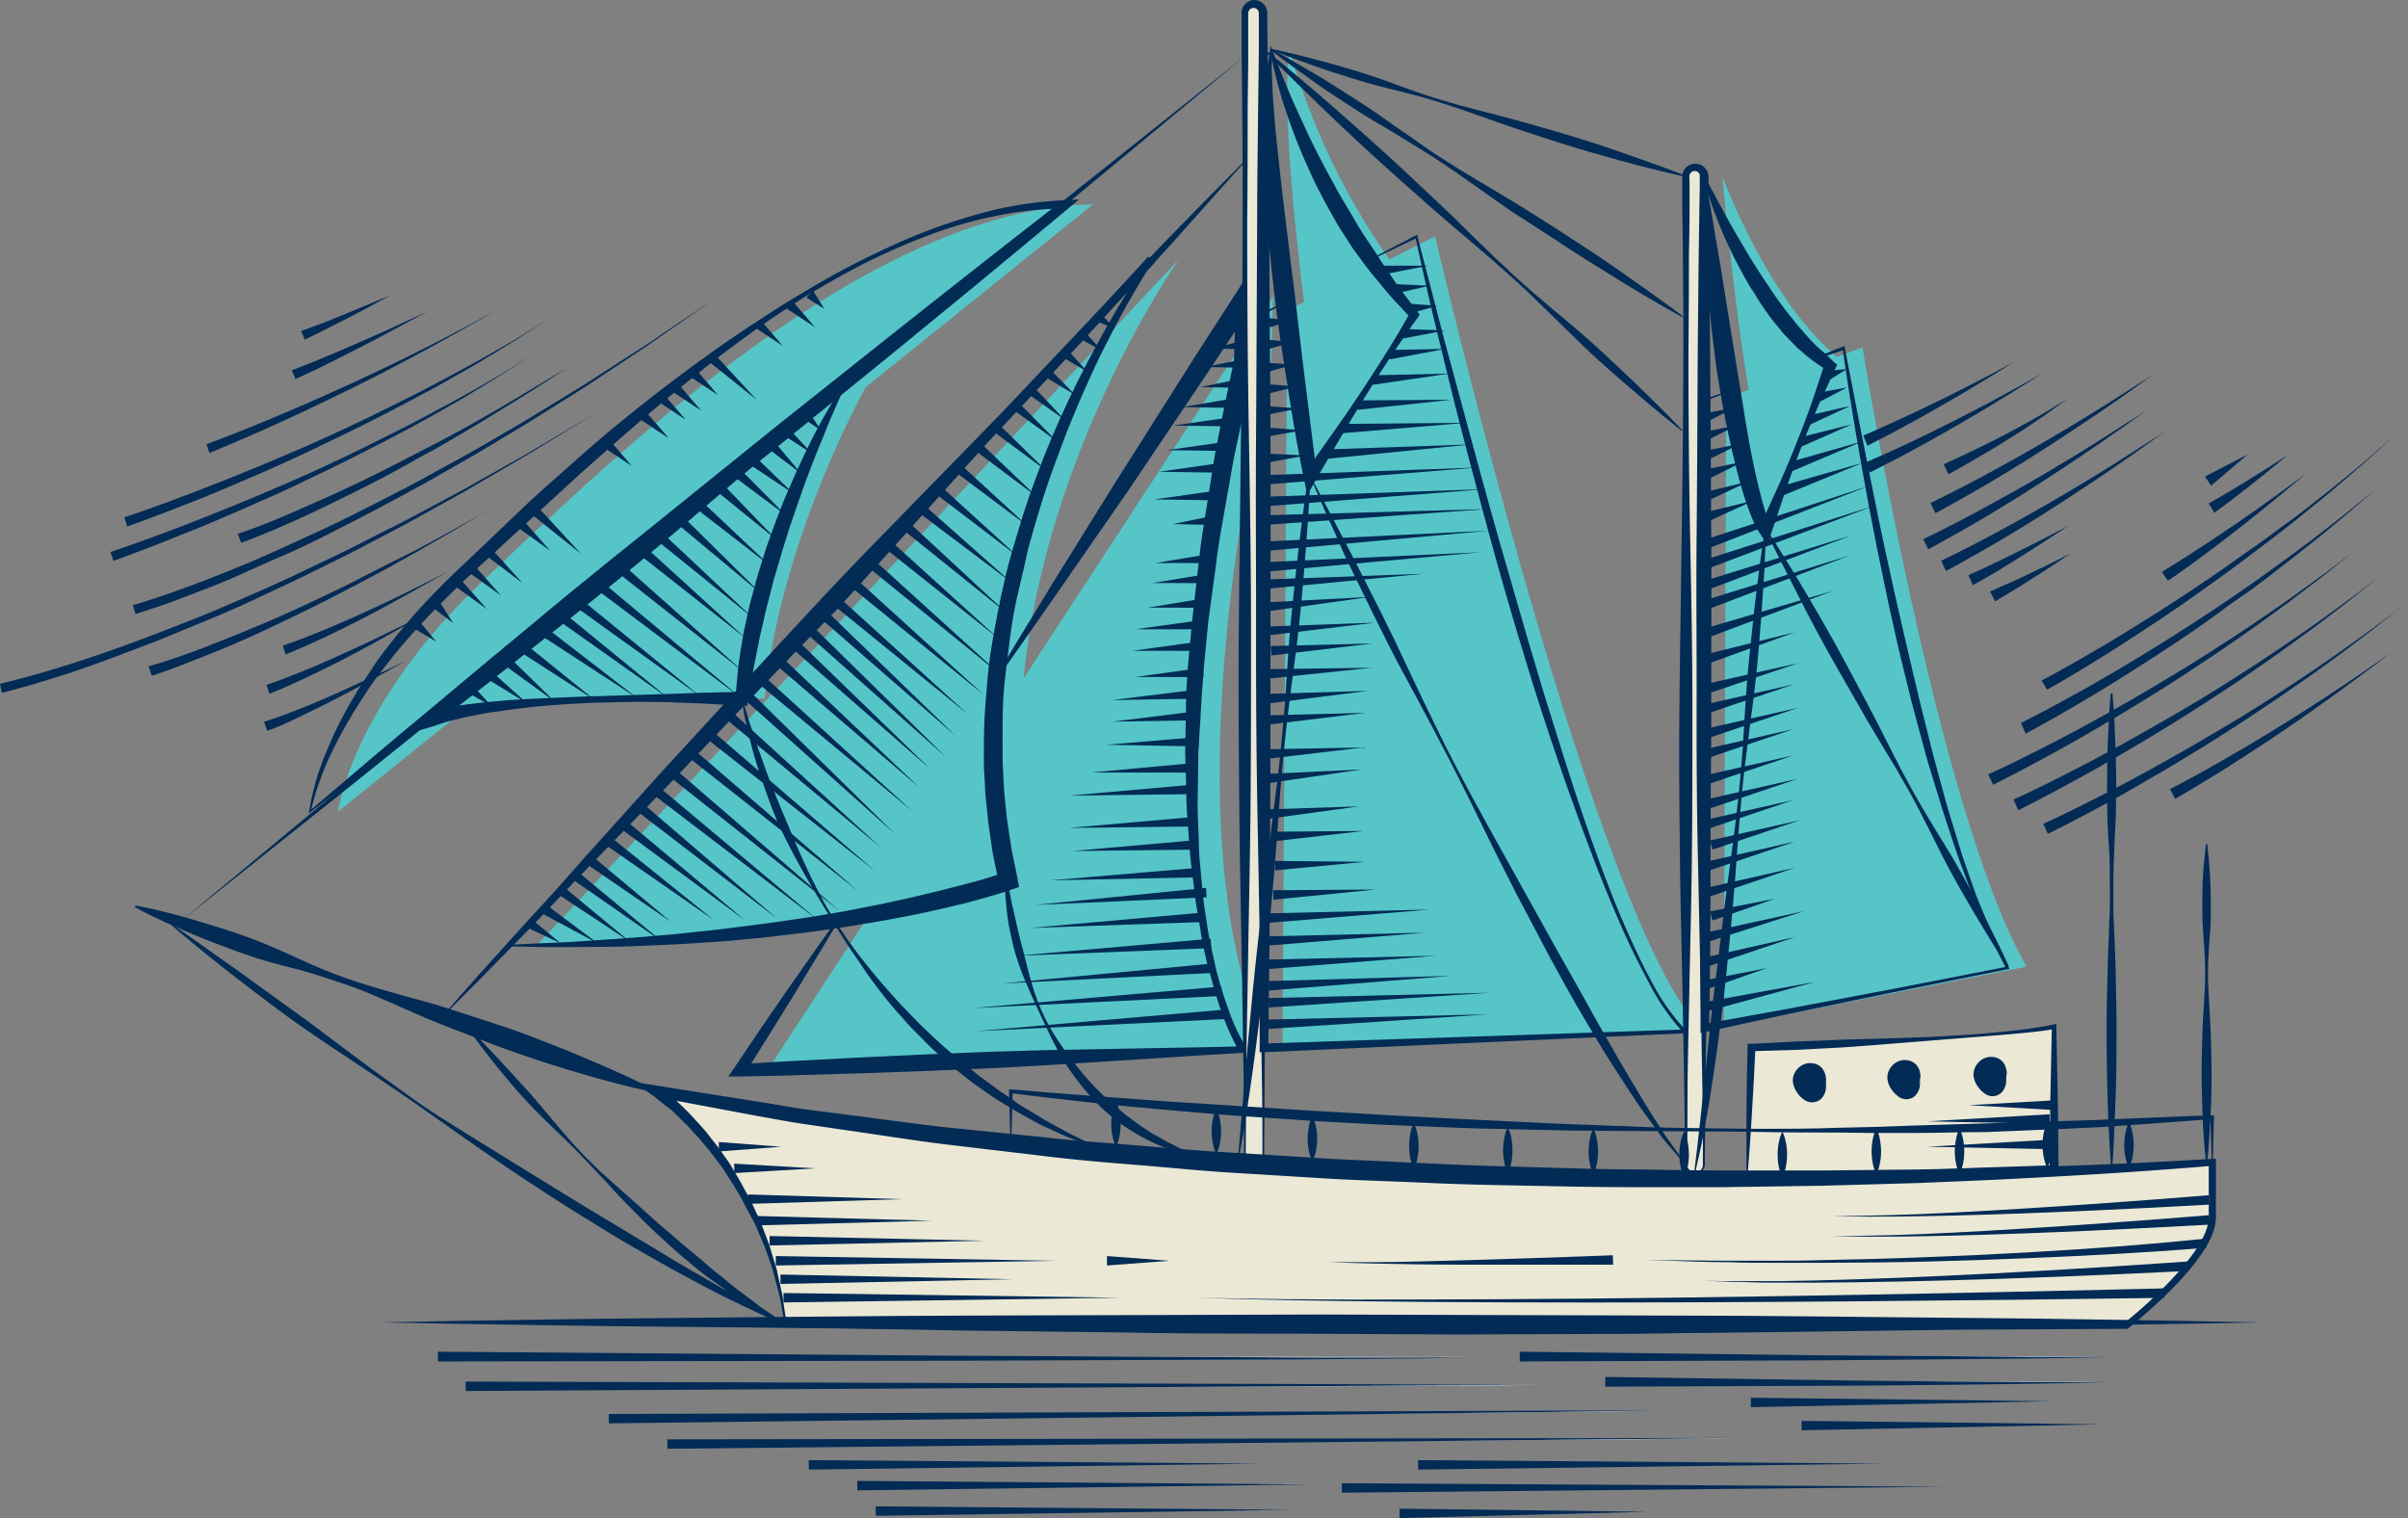 <svg xmlns="http://www.w3.org/2000/svg" viewBox="0 0 306.41 193.17"><rect x="0" y="0" width="306.41" height="193.17" fill="#808080" stroke="none"/><defs><style>.cls-1{fill:#56c5c7;}.cls-2{fill:#022b56;}.cls-3{fill:#ebe8d5;}.cls-4{fill:#fcfbf7;}</style></defs><g id="Layer_2" data-name="Layer 2"><g id="Artboard_1" data-name="Artboard 1"><path class="cls-1" d="M97.3,88.89C99.36,68,110.53,48.61,110.53,48.61L57.61,91.53C67.6,88,97.3,88.89,97.3,88.89Z" transform="translate(0 0)"/><path class="cls-1" d="M61.48,73.89C44.72,89.77,43,103.29,43,103.29L139.09,26C110.28,26.56,78.24,58,61.48,73.89Z" transform="translate(0 0)"/><path class="cls-1" d="M68.24,120.35,150,33s-27.63,39.1-18.23,79.08C131.74,112.11,109.11,120.35,68.24,120.35Z" transform="translate(0 0)"/><path class="cls-1" d="M162,37.73,97.64,136.22l64.09-2.64s-14.7-21.17,0-87.32Z" transform="translate(0 0)"/><path class="cls-1" d="M163.79,39.5l18.82-9.41s20.58,88.2,34.1,101.13l-53.51,2.06Z" transform="translate(0 0)"/><path class="cls-1" d="M164.08,6.28a88.17,88.17,0,0,0,18.23,33.8L169.08,60.66S162.32,19.21,164.08,6.28Z" transform="translate(0 0)"/><path class="cls-1" d="M219.65,50.67,237,44.2S246.4,103,257.87,123l-38.52,7.65Z" transform="translate(0 0)"/><path class="cls-1" d="M219.16,22.44s6.37,17.35,16.07,24.11L227,67.43S222.88,61.84,219.16,22.44Z" transform="translate(0 0)"/><path class="cls-2" d="M56.44,129.12l4.23-4.79,4.91-5.44c1.89-2.11,4.07-4.45,6.43-7s4.93-5.34,7.69-8.23,5.7-5.9,8.73-9,6.15-6.38,9.29-9.71l4.7-5.06,4.68-5.15c3.12-3.45,6.25-6.89,9.34-10.26s6.17-6.66,9.12-9.86c5.93-6.39,11.53-12.29,16.37-17.31l6.6-6.84,5.13-5.25,4.5-4.54.09.08L154,25.5,149.1,31l-6.41,7c-4.7,5.15-10.22,11.12-16.22,17.44l-9.25,9.74c-3.17,3.3-6.39,6.65-9.64,10l-4.84,5-4.75,5c-3.12,3.34-6.18,6.65-9.09,9.89s-5.72,6.38-8.45,9.3-5.31,5.67-7.71,8.19-4.6,4.85-6.59,6.87L61,124.68l-4.52,4.53Z" transform="translate(0 0)"/><path class="cls-2" d="M64.63,120.26q2.43-2.83,4.91-5.63L74.49,109l10-11.11,10.12-11c3.37-3.67,6.75-7.33,10.18-11s6.89-7.21,10.38-10.77l10.44-10.7q5.22-5.34,10.34-10.8c1.72-1.8,3.39-3.65,5.09-5.47l5.07-5.49.68.55c-1,1.41-1.85,2.91-2.72,4.4s-1.69,3-2.49,4.55-1.58,3.07-2.31,4.64-1.44,3.14-2.11,4.73-1.33,3.18-1.93,4.8-1.21,3.23-1.78,4.85l-.81,2.46-.75,2.47c-.47,1.65-1,3.31-1.35,5s-.78,3.34-1.15,5-.65,3.37-.87,5.07-.44,3.4-.63,5.11-.29,3.41-.31,5.12,0,3.42,0,5.13c0,.85.08,1.71.11,2.56s.08,1.7.18,2.55l.26,2.55c.11.84.26,1.68.38,2.53.22,1.69.64,3.35.95,5l.21,1.14-1,.34c-1.34.46-2.62.83-3.93,1.2s-2.62.7-3.93,1-2.63.61-4,.89-2.65.51-4,.77-2.66.45-4,.68-2.66.4-4,.6-2.66.37-4,.52-2.66.34-4,.47l-4,.37c-1.34.13-2.68.18-4,.28s-2.68.19-4,.23l-4,.17c-2.68.13-5.36.08-8,.12-1.34,0-2.69,0-4,0l-4.27-.1Zm.39-.05,3.71-.18c1.33-.06,2.67-.09,4-.18,2.67-.19,5.34-.33,8-.55l4-.33c1.34-.1,2.66-.28,4-.41s2.66-.26,4-.45l4-.51c1.32-.15,2.64-.37,4-.56s2.64-.39,4-.62,2.63-.43,3.94-.7,2.61-.49,3.91-.78,2.61-.54,3.9-.86,2.59-.6,3.87-.94,2.57-.67,3.84-1,2.55-.76,3.74-1.19l-.8,1.48c-.34-1.73-.8-3.44-1-5.2-.13-.87-.27-1.74-.38-2.62l-.27-2.63c-.11-.88-.13-1.76-.18-2.64s-.12-1.76-.11-2.64c0-1.77,0-3.53.09-5.29s.25-3.51.4-5.26.41-3.49.72-5.22.63-3.46,1-5.18.77-3.42,1.25-5.11,1-3.37,1.49-5l.82-2.49.9-2.47c.61-1.64,1.24-3.27,1.92-4.88s1.4-3.2,2.14-4.78c1.49-3.16,3.11-6.26,4.82-9.29s3.55-6,5.55-8.88l.67.55-5.14,5.42c-1.71,1.82-3.44,3.61-5.12,5.45q-5.1,5.46-10.1,11l-10,11.12q-5,5.58-10,11.07C103,81.08,99.54,84.69,96.1,88.29L85.79,99.12,75.36,109.84l-5.26,5.31Q67.58,117.7,65,120.21Z" transform="translate(0 0)"/><polygon class="cls-2" points="69.64 115.23 76.08 120.05 69 116.25 69.64 115.23"/><polygon class="cls-2" points="67.68 117 71.38 120.05 67.04 118.01 67.68 117"/><polygon class="cls-2" points="71.54 112.71 80.2 119.86 70.82 113.67 71.54 112.71"/><polygon class="cls-2" points="73.31 110.75 84.31 119.86 72.58 111.71 73.31 110.75"/><polygon class="cls-2" points="75.66 109.19 85.39 117.31 74.93 110.14 75.66 109.19"/><polygon class="cls-2" points="77.62 106.44 90.88 117.11 76.9 107.4 77.62 106.44"/><polygon class="cls-2" points="79.98 104.68 94.8 117.11 79.24 105.63 79.98 104.68"/><polygon class="cls-2" points="82.14 102.53 98.92 116.92 81.39 103.47 82.14 102.53"/><polygon class="cls-2" points="83.9 100.18 104.11 117.11 83.15 101.12 83.9 100.18"/><polygon class="cls-2" points="85.87 97.83 106.85 115.94 85.11 98.76 85.87 97.83"/><polygon class="cls-2" points="88.42 95.48 109.2 113.39 87.66 96.41 88.42 95.48"/><polygon class="cls-2" points="90.77 93.13 111.36 110.84 90.01 94.06 90.77 93.13"/><polygon class="cls-2" points="92.94 90.39 112.14 107.9 92.15 91.3 92.94 90.39"/><polygon class="cls-2" points="95.7 88.25 113.91 106.14 94.88 89.13 95.7 88.25"/><polygon class="cls-2" points="97.06 85.89 116.06 103.2 96.27 86.79 97.06 85.89"/><polygon class="cls-2" points="99.81 83.93 117.04 100.26 99 84.83 99.81 83.93"/><polygon class="cls-2" points="101.58 81.59 118.42 97.9 100.76 82.47 101.58 81.59"/><polygon class="cls-2" points="103.34 79.63 120.38 96.34 102.52 80.51 103.34 79.63"/><polygon class="cls-2" points="105.3 77.86 121.55 93.59 104.49 78.75 105.3 77.86"/><polygon class="cls-2" points="106.85 76.08 123.12 90.85 106.07 77 106.85 76.08"/><polygon class="cls-2" points="109.01 73.73 125.28 88.5 108.22 74.64 109.01 73.73"/><polygon class="cls-2" points="111.16 71.19 127.43 85.95 110.38 72.1 111.16 71.19"/><polygon class="cls-2" points="113.12 68.63 127.04 81.24 112.34 69.55 113.12 68.63"/><polygon class="cls-2" points="115.67 66.48 128.22 78.11 114.89 67.39 115.67 66.48"/><polygon class="cls-2" points="119.39 61.58 129.59 70.86 118.62 62.5 119.39 61.58"/><polygon class="cls-2" points="117.42 64.12 128.8 74.19 116.67 65.05 117.42 64.12"/><polygon class="cls-2" points="121.94 58.83 130.76 66.94 121.17 59.76 121.94 58.83"/><polygon class="cls-2" points="124.68 56.29 131.94 63.21 123.91 57.2 124.68 56.29"/><polygon class="cls-2" points="126.84 53.74 133.12 59.88 126.06 54.65 126.84 53.74"/><polygon class="cls-2" points="129.39 51 134.49 56.16 128.61 51.91 129.39 51"/><polygon class="cls-2" points="131.35 49.04 135.47 53.41 130.57 49.95 131.35 49.04"/><polygon class="cls-2" points="133.49 46.87 136.84 50.28 132.75 47.81 133.49 46.87"/><polygon class="cls-2" points="135.65 44.32 138.41 47.34 134.89 45.26 135.65 44.32"/><polygon class="cls-2" points="137.8 41.97 140.17 44.59 137.06 42.91 137.8 41.97"/><polygon class="cls-2" points="139.92 39.78 141.94 41.85 139.25 40.78 139.92 39.78"/><path class="cls-2" d="M107.74,48.67c-.74,1.61-1.47,3.23-2.16,4.87l-2,4.91c-.64,1.65-1.27,3.31-1.84,5l-.87,2.5c-.29.83-.57,1.67-.82,2.51-.54,1.68-1,3.37-1.52,5.07-.25.84-.44,1.7-.66,2.55s-.46,1.7-.63,2.56l-.59,2.57-.51,2.58c-.17.87-.35,1.73-.47,2.6L95.23,89l-.13.79-.72,0c-3.3-.2-6.63-.36-9.95-.46-1.66,0-3.32-.05-5,0s-3.32.06-5,.14-3.31.19-5,.33c-.82.06-1.65.15-2.47.25s-1.65.18-2.46.31l-2.46.35-2.42.46c-.81.17-1.59.38-2.38.57s-1.53.49-2.29.73L50.8,93.67l3.35-2.84,6.5-5.51,6.54-5.45c2.19-1.81,4.35-3.65,6.57-5.43s4.4-3.58,6.63-5.33c4.44-3.55,9-7,13.45-10.46l6.82-5.12L104.1,51c1.15-.84,2.3-1.67,3.46-2.49l.37-.26Zm-.62.58c-.85.78-1.7,1.56-2.56,2.33l-3.18,2.84L95,60c-4.34,3.66-8.62,7.39-13,11q-3.27,2.73-6.59,5.39c-2.2,1.8-4.44,3.54-6.67,5.3L62,87l-6.73,5.23-.87-1.56c.84-.21,1.67-.46,2.51-.62s1.67-.3,2.51-.42l2.5-.29,2.51-.22c.83-.08,1.66-.1,2.5-.16l2.5-.12,5-.21,10-.31c3.33-.13,6.66-.24,10-.27l-.85.75.24-2.69c.07-.9.17-1.79.32-2.68l.43-2.67.56-2.63c.18-.88.41-1.75.65-2.62s.45-1.74.72-2.59l.8-2.57c.26-.86.59-1.7.88-2.54s.61-1.69.94-2.52.63-1.68,1-2.49c.7-1.65,1.44-3.28,2.2-4.89l1.18-2.41c.42-.79.84-1.58,1.27-2.36Q105.89,51.16,107.12,49.25Z" transform="translate(0 0)"/><polygon class="cls-2" points="59.99 87.05 62.56 89.87 59.24 87.98 59.99 87.05"/><polygon class="cls-2" points="62.13 85.07 67.06 89.48 61.42 86.04 62.13 85.07"/><polygon class="cls-2" points="64.71 83.53 70.59 89.28 63.93 84.45 64.71 83.53"/><polygon class="cls-2" points="66.83 81.93 75.69 89.08 66.13 82.91 66.83 81.93"/><polygon class="cls-2" points="69.37 79.78 81.18 88.89 68.68 80.75 69.37 79.78"/><polygon class="cls-2" points="71.55 77.83 85.1 88.89 70.82 78.78 71.55 77.83"/><polygon class="cls-2" points="73.7 76.06 89.21 88.69 72.97 77.02 73.7 76.06"/><polygon class="cls-2" points="76.45 73.91 94.41 88.89 75.71 74.86 76.45 73.91"/><polygon class="cls-2" points="79.41 71.96 94.7 85.56 78.64 72.89 79.41 71.96"/><polygon class="cls-2" points="82.35 69.81 94.9 81.24 81.57 70.73 82.35 69.81"/><polygon class="cls-2" points="84.12 67.66 95.88 78.7 83.33 68.56 84.12 67.66"/><polygon class="cls-2" points="86.68 65.51 96.86 75.56 85.87 66.4 86.68 65.51"/><polygon class="cls-2" points="89.02 63.54 98.03 72.03 88.24 64.45 89.02 63.54"/><polygon class="cls-2" points="91.97 61.59 98.82 68.7 91.16 62.48 91.97 61.59"/><polygon class="cls-2" points="94.31 59.82 99.99 65.56 93.52 60.73 94.31 59.82"/><polygon class="cls-2" points="96.25 58.24 100.97 62.82 95.5 59.17 96.25 58.24"/><polygon class="cls-2" points="98.45 56.11 101.95 60.27 97.62 56.98 98.45 56.11"/><polygon class="cls-2" points="99.99 54.13 103.33 57.72 99.22 55.05 99.99 54.13"/><polygon class="cls-2" points="102.77 52.2 104.5 54.78 101.92 53.05 102.77 52.2"/><path class="cls-2" d="M22.87,117.34l21-17.43L65.48,82.14,90.32,61.86l24.92-20.18c8-6.41,15.43-12.39,21.81-17.53l21.35-17-21,17.43L115.79,42.36,91,62.64,66,82.81l-21.8,17.53Z" transform="translate(0 0)"/><path class="cls-2" d="M39.33,103.28a32.7,32.7,0,0,1,2.25-7.74,50.21,50.21,0,0,1,3.66-7.2c.66-1.18,1.46-2.26,2.19-3.4s1.57-2.2,2.4-3.26a73.38,73.38,0,0,1,5.32-6.09C57,73.65,59,71.81,60.9,70l5.81-5.54c1.94-1.85,4-3.61,6-5.4s4-3.53,6.1-5.24c4.15-3.39,8.42-6.66,12.81-9.74q3.3-2.3,6.69-4.46c2.25-1.46,4.56-2.82,6.89-4.15s4.73-2.54,7.16-3.68a75.59,75.59,0,0,1,7.44-3.08,66.69,66.69,0,0,1,7.75-2.24,51.57,51.57,0,0,1,8-1l1.75-.09-1.36,1.14q-11.85,9.89-23.81,19.62l-12,9.74-12,9.64c-4,3.21-8,6.45-12.06,9.61L64,84.57,51.76,94c-4.07,3.14-8.18,6.23-12.27,9.35l-.19.15Zm.27-.27c3.85-3.25,7.67-6.54,11.53-9.77L63,83.36l11.9-9.8c4-3.29,8-6.49,12-9.73l12-9.68,12.07-9.59Q123,35,135.2,25.51l.38,1a48.47,48.47,0,0,0-7.88.77,56.61,56.61,0,0,0-7.7,2,75.31,75.31,0,0,0-7.41,3c-2.44,1.08-4.78,2.37-7.1,3.68s-4.58,2.74-6.79,4.23-4.37,3.06-6.5,4.66C88,48.11,83.83,51.5,79.83,55c-2,1.74-4,3.5-6,5.29l-5.9,5.4L62,71.16c-2,1.82-3.92,3.64-5.79,5.51s-3.66,3.83-5.38,5.85c-.85,1-1.65,2.07-2.47,3.12s-1.57,2.13-2.26,3.26a57.57,57.57,0,0,0-3.93,6.92A36.8,36.8,0,0,0,39.6,103Z" transform="translate(0 0)"/><polygon class="cls-2" points="58.35 73.45 61.97 77.52 57.55 74.34 58.35 73.45"/><polygon class="cls-2" points="55.84 76.43 57.66 79.28 54.96 77.24 55.84 76.43"/><polygon class="cls-2" points="53.24 78.92 55.5 81.64 52.47 79.84 53.24 78.92"/><polygon class="cls-2" points="60.12 71.68 63.73 75.76 59.31 72.58 60.12 71.68"/><polygon class="cls-2" points="62.18 69.43 66.48 74.19 61.37 70.32 62.18 69.43"/><polygon class="cls-2" points="66.39 66 70 70.07 65.58 66.89 66.39 66"/><polygon class="cls-2" points="68.55 64.64 73.92 70.46 67.73 65.51 68.55 64.64"/><polygon class="cls-2" points="90.9 45.03 96.27 50.87 90.08 45.91 90.9 45.03"/><polygon class="cls-2" points="86.38 48.94 89.21 52.24 85.58 49.84 86.38 48.94"/><polygon class="cls-2" points="88.53 46.98 91.37 50.28 87.74 47.89 88.53 46.98"/><polygon class="cls-2" points="100.88 38.36 103.72 41.65 100.09 39.26 100.88 38.36"/><polygon class="cls-2" points="96.76 40.71 99.6 44.01 95.97 41.61 96.76 40.71"/><polygon class="cls-2" points="77.56 56 80.39 59.29 76.76 56.9 77.56 56"/><polygon class="cls-2" points="103.46 37.01 104.89 39.3 102.61 37.86 103.46 37.01"/><polygon class="cls-2" points="84.42 50.12 87.25 53.41 83.62 51.02 84.42 50.12"/><polygon class="cls-2" points="82.26 52.47 85.1 55.77 81.47 53.37 82.26 52.47"/><path class="cls-3" d="M215.63,149.3a1.17,1.17,0,0,1-1.18-1.17V22.44a1.18,1.18,0,0,1,2.36,0V148.13A1.17,1.17,0,0,1,215.63,149.3Z" transform="translate(0 0)"/><path class="cls-2" d="M215.63,149.39a1.19,1.19,0,0,1-.75-.24,1.23,1.23,0,0,1-.5-.81c0-.39,0-.79,0-1.27,0-1.9,0-4.68-.06-8.21s-.14-7.84-.23-12.77-.25-10.48-.32-16.55-.14-12.63-.07-19.58.19-14.28.29-21.86.19-15.41.21-23.37q0-6-.06-12c0-2-.05-4-.08-6.05l0-3v-.76a2.88,2.88,0,0,1,.06-.88,1.64,1.64,0,0,1,1.61-1.21,1.69,1.69,0,0,1,1.6,1.2,1.89,1.89,0,0,1,.07.51v.38l0,.76,0,3,.09,6.05q.06,6,.12,12c.05,8,.1,15.79.14,23.37s0,14.91,0,21.86-.09,13.52-.17,19.58-.25,11.63-.35,16.55-.22,9.23-.22,12.77-.06,6.31-.07,8.21c0,.48,0,.88,0,1.27a1.27,1.27,0,0,1-1.26,1Zm0-.18a1,1,0,0,0,.64-.21,1.07,1.07,0,0,0,.42-.69c0-.33,0-.78,0-1.24,0-1.9,0-4.68-.06-8.21s-.14-7.84-.23-12.77-.21-10.48-.34-16.55-.19-12.63-.17-19.58-.07-14.28,0-21.86.1-15.41.14-23.37q.06-6,.12-12l.09-6.05.05-3V22.49a.75.75,0,0,0,0-.23.66.66,0,0,0-.65-.5.7.7,0,0,0-.65.49,2,2,0,0,0,0,.62v.76l0,3c0,2-.05,4-.08,6.05q0,6-.06,12c0,8,.06,15.79.21,23.37s.29,14.91.29,21.86,0,13.52-.07,19.58-.23,11.63-.32,16.55-.21,9.23-.23,12.77,0,6.31-.06,8.21c0,.46,0,.91,0,1.23a1,1,0,0,0,.42.7A1,1,0,0,0,215.63,149.21Z" transform="translate(0 0)"/><path class="cls-2" d="M231.32,45.37l3.27-1.3.15,0,0,.16,1.94,10c.65,3.35,1.34,6.68,2,10s1.39,6.67,2.13,10c.36,1.67.75,3.32,1.13,5l1.16,5,1.18,5,1.25,5c.4,1.66.86,3.29,1.3,4.93s.88,3.29,1.39,4.92,1,3.26,1.5,4.87l1.68,4.82,1.93,4.72c.7,1.55,1.5,3,2.27,4.56l.11.23-.24.05c-6.41,1.3-12.83,2.56-19.24,3.9l-9.61,2-9.59,2.08h0l-.64.13v-.67q-.06-10,0-20l.11-20,.24-20c.12-6.67.22-13.33.39-20v-.09l.07,0,2.93-1,0,.11-2.88,1.14.08-.11c.12,6.66.18,13.33.25,20l.08,20,0,20q0,10-.18,20l-.64-.53h0l9.66-1.74,9.65-1.82c6.43-1.2,12.84-2.49,19.27-3.73l-.13.27c-.75-1.53-1.57-3-2.3-4.58l-2-4.72-1.77-4.8c-.58-1.61-1.08-3.24-1.63-4.86s-1-3.25-1.52-4.88-1-3.27-1.43-4.92l-1.33-4.94-1.23-5c-.42-1.65-.79-3.32-1.16-5s-.74-3.33-1.08-5c-.71-3.34-1.38-6.68-2-10-1.24-6.71-2.42-13.42-3.36-20.18l.18.11-3.33,1.16Z" transform="translate(0 0)"/><line class="cls-4" x1="232.54" y1="47.8" x2="235.03" y2="46.94"/><polygon class="cls-2" points="232.35 47.23 235.03 46.95 232.74 48.37 232.35 47.23"/><line class="cls-4" x1="216.81" y1="53.22" x2="220.66" y2="51.89"/><polygon class="cls-2" points="216.61 52.65 220.66 51.89 217 53.78 216.61 52.65"/><line class="cls-4" x1="231.33" y1="50.57" x2="235.03" y2="49.3"/><polygon class="cls-2" points="231.13 50.01 235.03 49.3 231.52 51.14 231.13 50.01"/><line class="cls-4" x1="216.81" y1="55.57" x2="221.01" y2="54.12"/><polygon class="cls-2" points="216.61 55 221.01 54.12 217 56.14 216.61 55"/><line class="cls-4" x1="230.09" y1="53.48" x2="235.43" y2="51.65"/><polygon class="cls-2" points="229.9 52.92 235.43 51.65 230.29 54.05 229.9 52.92"/><line class="cls-4" x1="217.2" y1="57.92" x2="221.45" y2="56.46"/><polygon class="cls-2" points="217 57.35 221.45 56.46 217.39 58.49 217 57.35"/><line class="cls-4" x1="228.98" y1="56.28" x2="235.62" y2="54"/><polygon class="cls-2" points="228.79 55.72 235.62 54 229.18 56.85 228.79 55.72"/><line class="cls-4" x1="217.39" y1="60.27" x2="221.85" y2="58.74"/><polygon class="cls-2" points="217.2 59.7 221.85 58.74 217.59 60.84 217.2 59.7"/><line class="cls-4" x1="227.82" y1="59.4" x2="236.99" y2="56.16"/><polygon class="cls-2" points="227.62 58.83 236.99 56.16 228.02 59.96 227.62 58.83"/><line class="cls-4" x1="217" y1="63.21" x2="222.44" y2="61.29"/><polygon class="cls-2" points="216.8 62.65 222.44 61.29 217.2 63.78 216.8 62.65"/><line class="cls-4" x1="226.8" y1="62.43" x2="236.99" y2="58.9"/><polygon class="cls-2" points="226.6 61.87 236.99 58.9 227 63 226.6 61.87"/><line class="cls-4" x1="217.2" y1="65.76" x2="223.14" y2="63.7"/><polygon class="cls-2" points="217 65.19 223.14 63.7 217.4 66.33 217 65.19"/><line class="cls-4" x1="217" y1="69.29" x2="237.78" y2="61.84"/><polygon class="cls-2" points="216.8 68.72 237.78 61.84 217.21 69.85 216.8 68.72"/><line class="cls-4" x1="217" y1="71.84" x2="238.37" y2="64.39"/><polygon class="cls-2" points="216.81 71.27 238.37 64.39 217.2 72.4 216.81 71.27"/><line class="cls-4" x1="217.39" y1="74.39" x2="235.62" y2="68.11"/><polygon class="cls-2" points="217.2 73.82 235.62 68.11 217.59 74.95 217.2 73.82"/><line class="cls-4" x1="217.2" y1="76.93" x2="235.43" y2="70.66"/><polygon class="cls-2" points="217 76.36 235.43 70.66 217.4 77.5 217 76.36"/><line class="cls-4" x1="217.39" y1="80.46" x2="233.27" y2="75.17"/><polygon class="cls-2" points="217.21 79.89 233.27 75.17 217.59 81.03 217.21 79.89"/><line class="cls-4" x1="217.39" y1="83.79" x2="228.37" y2="80.46"/><polygon class="cls-2" points="217.22 83.22 228.37 80.46 217.57 84.37 217.22 83.22"/><line class="cls-4" x1="217.56" y1="87.54" x2="228.78" y2="84.39"/><polygon class="cls-2" points="217.4 86.96 228.78 84.39 217.72 88.12 217.4 86.96"/><line class="cls-4" x1="216.98" y1="90.25" x2="228.2" y2="87.1"/><polygon class="cls-2" points="216.82 89.67 228.2 87.1 217.14 90.83 216.82 89.67"/><line class="cls-4" x1="217.56" y1="93.23" x2="228.78" y2="90.07"/><polygon class="cls-2" points="217.4 92.65 228.78 90.07 217.72 93.8 217.4 92.65"/><line class="cls-4" x1="216.98" y1="95.94" x2="228.2" y2="92.78"/><polygon class="cls-2" points="216.82 95.36 228.2 92.78 217.14 96.51 216.82 95.36"/><line class="cls-4" x1="216.98" y1="99.27" x2="228.2" y2="96.12"/><polygon class="cls-2" points="216.82 98.69 228.2 96.12 217.14 99.85 216.82 98.69"/><line class="cls-4" x1="217.56" y1="102.24" x2="228.78" y2="99.09"/><polygon class="cls-2" points="217.4 101.66 228.78 99.09 217.72 102.82 217.4 101.66"/><line class="cls-4" x1="216.98" y1="104.95" x2="228.2" y2="101.8"/><polygon class="cls-2" points="216.82 104.37 228.2 101.8 217.14 105.53 216.82 104.37"/><line class="cls-4" x1="217.76" y1="107.53" x2="228.98" y2="104.38"/><polygon class="cls-2" points="217.59 106.95 228.98 104.38 217.92 108.11 217.59 106.95"/><line class="cls-4" x1="217.18" y1="110.24" x2="228.4" y2="107.09"/><polygon class="cls-2" points="217.02 109.67 228.4 107.09 217.34 110.82 217.02 109.67"/><line class="cls-4" x1="217.18" y1="113.58" x2="228.4" y2="110.42"/><polygon class="cls-2" points="217.02 113 228.4 110.42 217.34 114.15 217.02 113"/><line class="cls-4" x1="217.76" y1="116.55" x2="225.82" y2="114.37"/><polygon class="cls-2" points="217.6 115.97 225.82 114.37 217.91 117.13 217.6 115.97"/><line class="cls-4" x1="217.18" y1="119.26" x2="229.55" y2="115.94"/><polygon class="cls-2" points="217.02 118.68 229.55 115.94 217.33 119.84 217.02 118.68"/><line class="cls-4" x1="217.18" y1="122.4" x2="228.4" y2="119.24"/><polygon class="cls-2" points="217.02 121.82 228.4 119.24 217.34 122.97 217.02 121.82"/><line class="cls-4" x1="216.78" y1="125.37" x2="224.84" y2="123.19"/><polygon class="cls-2" points="216.62 124.79 224.84 123.19 216.94 125.95 216.62 124.79"/><line class="cls-4" x1="217.18" y1="128.08" x2="230.92" y2="124.95"/><polygon class="cls-2" points="217.04 127.49 230.92 124.95 217.31 128.66 217.04 127.49"/><path class="cls-2" d="M255.46,123s-.56-.82-1.49-2.29c-.48-.73-1-1.64-1.65-2.68s-1.32-2.21-2.07-3.49-1.55-2.7-2.35-4.2-1.59-3.13-2.43-4.79-1.71-3.39-2.67-5.09l-1.47-2.56c-.51-.85-1-1.7-1.54-2.55-1-1.69-2.06-3.4-3-5.09l-2.87-5c-1.85-3.23-3.5-6.3-4.86-9s-2.48-4.87-3.25-6.43l-1.17-2.47.11-.06,1.48,2.3c.92,1.47,2.24,3.58,3.75,6.15s3.26,5.58,5,8.86l2.7,5.06c.92,1.73,1.82,3.5,2.71,5.28l1.35,2.65,1.4,2.6c.94,1.72,1.93,3.37,2.91,5s1.94,3.12,2.79,4.6,1.61,2.9,2.32,4.21,1.33,2.53,1.87,3.61,1,2,1.4,2.81c.75,1.57,1.16,2.48,1.16,2.48Z" transform="translate(0 0)"/><path class="cls-2" d="M224.71,67.43s0,1.29-.13,3.54c0,1.13-.14,2.5-.23,4.06s-.23,3.34-.38,5.26-.32,4-.56,6.21-.56,4.52-.87,6.91-.63,4.87-.87,7.4c-.11,1.26-.23,2.53-.34,3.81s-.19,2.56-.29,3.85c-.18,2.57-.38,5.13-.61,7.66s-.48,5-.72,7.41-.5,4.72-.8,6.92-.56,4.27-.86,6.18-.54,3.66-.84,5.21-.51,2.9-.75,4l-.77,3.46-.12,0s.15-1.28.42-3.51.6-5.44,1-9.28c.2-1.91.43-4,.66-6.19s.5-4.52.81-6.91.59-4.87.9-7.38.65-5.07,1-7.62c.16-1.28.33-2.56.49-3.83l.42-3.8c.26-2.52.46-5,.6-7.42s.28-4.74.46-6.95.42-4.28.62-6.2.38-3.68.59-5.24.35-2.91.51-4c.3-2.23.51-3.51.51-3.51Z" transform="translate(0 0)"/><path class="cls-2" d="M216.69,22l1.95,3.67c.58,1.07,1.15,2.15,1.76,3.2l.91,1.58c.31.52.6,1,.92,1.56q.93,1.56,1.92,3.06c.32.51.67,1,1,1.5s.67,1,1,1.47l1.06,1.44,1.12,1.39c.36.48.76.91,1.15,1.36s.77.9,1.19,1.32A14.86,14.86,0,0,0,232,44.78L233.3,46l.47.41-.21.46c-.77,1.71-1.59,3.39-2.33,5.11s-1.45,3.45-2.12,5.2-1.31,3.5-1.91,5.27l-1.79,5.33-.51,1.48-.91-1.3a5.67,5.67,0,0,1-.45-.75c-.13-.23-.23-.46-.34-.69-.21-.45-.39-.91-.57-1.37-.35-.92-.65-1.85-.93-2.78s-.53-1.86-.76-2.79-.47-1.88-.67-2.82q-.65-2.82-1.16-5.65l-.47-2.84c-.16-.95-.3-1.9-.41-2.85-.23-1.9-.49-3.8-.65-5.71s-.36-3.81-.48-5.72-.23-3.82-.3-5.74c-.05-.95-.05-1.91-.08-2.87s0-1.91,0-2.87Zm.24.46c.19.94.37,1.88.53,2.83s.36,1.88.5,2.82c.29,1.89.65,3.77.95,5.65L220.72,45l.91,5.62c.16.93.3,1.87.45,2.81l.49,2.8q.51,2.79,1.16,5.54c.22.91.46,1.81.71,2.71.13.44.27.89.41,1.31.08.21.15.44.23.63s.19.44.22.51l-1.41.19L226.21,62c.77-1.7,1.51-3.42,2.2-5.16s1.38-3.47,2-5.24,1.19-3.55,1.78-5.33l.27.88-1.56-1.09a18.79,18.79,0,0,1-1.48-1.19l-.72-.61-.66-.68c-.43-.46-.9-.88-1.29-1.37l-1.19-1.46c-.39-.49-.74-1-1.1-1.52s-.7-1-1-1.55-.69-1-1-1.59c-.62-1.07-1.21-2.16-1.77-3.26-.28-.55-.53-1.12-.8-1.68s-.52-1.12-.75-1.69a51,51,0,0,1-2.43-7Z" transform="translate(0 0)"/><path class="cls-2" d="M106.89,116.89c-2,3.34-4,6.62-6,9.93l-3.06,4.92-3.07,4.92-.7-1.24c2.67-.17,5.34-.34,8-.47l8-.42,8-.37,8-.33c2.68-.07,5.35-.17,8-.22l8-.15c5.34-.11,10.69-.17,16-.32l-.34.68a28.43,28.43,0,0,1-2.31-5.15c-.65-1.75-1.1-3.56-1.6-5.35s-.87-3.62-1.13-5.46l-.47-2.74c-.15-.92-.23-1.85-.35-2.77l-.34-2.76c-.1-.93-.15-1.85-.23-2.78-.12-1.85-.32-3.71-.33-5.56l-.15-5.58.1-5.57c0-1.86.14-3.71.27-5.57L151.7,79l.62-5.54c.23-1.84.39-3.69.68-5.53l.87-5.5c.31-1.83.54-3.68.9-5.5Q155.83,51.44,157,46l0,.23c.1-2.84.19-5.68.31-8.52l2.33.74c-2.7,4-5.38,8.13-8.12,12.16l-8.17,12.13L135,74.78l-4.18,6-4.22,6-.2-.14,3.79-6.26L134,74.13l7.72-12.42,7.83-12.36c2.59-4.13,5.25-8.21,7.89-12.31l2.43-3.79-.11,4.53c-.07,2.84-.17,5.68-.28,8.52v.11l0,.13Q158.36,52,157.2,57.36c-.39,1.8-.65,3.62-1,5.44l-.95,5.44c-.32,1.82-.51,3.65-.77,5.47l-.74,5.47-.53,5.5L153,87.43c-.09.92-.11,1.84-.18,2.75l-.33,5.52-.08,5.52c-.06,1.85.07,3.68.13,5.52,0,.92.05,1.85.12,2.76l.25,2.75c.1.92.16,1.84.28,2.75l.42,2.73c.24,1.83.71,3.61,1.08,5.41a53.4,53.4,0,0,0,1.61,5.27,24.88,24.88,0,0,0,2.3,4.92l.42.64-.76,0c-5.34.29-10.67.67-16,1l-8,.51c-2.67.17-5.34.3-8,.44l-8,.34-8,.29-8,.24c-2.67.09-5.34.14-8,.19l-1.58,0,.87-1.27L96.72,131l3.28-4.77c2.23-3.16,4.42-6.34,6.69-9.47Z" transform="translate(0 0)"/><polygon class="cls-2" points="155.89 129.67 124.1 131.22 155.81 128.47 155.89 129.67"/><polygon class="cls-2" points="155.5 126.73 123.71 128.28 155.42 125.53 155.5 126.73"/><polygon class="cls-2" points="154.52 123.79 127.43 125.15 154.44 122.59 154.52 123.79"/><polygon class="cls-2" points="154.13 120.65 129.39 121.62 154.05 119.45 154.13 120.65"/><polygon class="cls-2" points="153.54 114.18 131.74 115.15 153.46 112.98 153.54 114.18"/><polygon class="cls-2" points="152.35 111.64 133.7 112.02 152.29 110.44 152.35 111.64"/><polygon class="cls-2" points="152.16 108.11 136.45 108.29 152.1 106.91 152.16 108.11"/><polygon class="cls-2" points="151.77 105.17 136.06 105.35 151.71 103.97 151.77 105.17"/><polygon class="cls-2" points="151.77 101.05 136.06 101.24 151.71 99.85 151.77 101.05"/><polygon class="cls-2" points="151.76 98.31 138.8 98.3 151.71 97.11 151.76 98.31"/><polygon class="cls-2" points="152.54 94.98 140.76 94.77 152.5 93.78 152.54 94.98"/><polygon class="cls-2" points="152.76 91.64 141.54 91.83 152.67 90.45 152.76 91.64"/><polygon class="cls-2" points="152.76 88.9 141.54 89.08 152.67 87.7 152.76 88.9"/><polygon class="cls-2" points="153.15 86.16 144.48 86.14 153.07 84.96 153.15 86.16"/><polygon class="cls-2" points="152.76 82.82 144.09 82.81 152.68 81.63 152.76 82.82"/><polygon class="cls-2" points="153.15 80.08 144.48 80.07 153.07 78.88 153.15 80.08"/><polygon class="cls-2" points="153.35 77.33 146.05 77.32 153.25 76.14 153.35 77.33"/><polygon class="cls-2" points="153.94 74.2 146.64 74.19 153.84 73 153.94 74.2"/><polygon class="cls-2" points="154.33 71.65 147.03 71.64 154.23 70.45 154.33 71.65"/><polygon class="cls-2" points="154.63 66.8 149.24 66.69 154.52 65.6 154.63 66.8"/><polygon class="cls-2" points="154.62 63.66 146.88 63.55 154.54 62.47 154.62 63.66"/><polygon class="cls-2" points="158.75 46.81 153.35 46.7 158.64 45.61 158.75 46.81"/><polygon class="cls-2" points="158.57 44.45 154.33 44.35 158.43 43.26 158.57 44.45"/><polygon class="cls-2" points="158.16 49.36 152.76 49.25 158.05 48.16 158.16 49.36"/><polygon class="cls-2" points="156.97 51.91 150.41 51.8 156.88 50.71 156.97 51.91"/><polygon class="cls-2" points="156.97 54.26 149.24 54.15 156.89 53.06 156.97 54.26"/><polygon class="cls-2" points="156.18 57.39 148.45 57.28 156.11 56.2 156.18 57.39"/><polygon class="cls-2" points="155.2 60.14 147.47 60.03 155.13 58.94 155.2 60.14"/><polygon class="cls-2" points="153.15 117.32 130.96 118.09 153.07 116.12 153.15 117.32"/><path class="cls-3" d="M159.58,149.3a1.17,1.17,0,0,1-1.18-1.17V1.67a1.18,1.18,0,1,1,2.35,0V148.13A1.17,1.17,0,0,1,159.58,149.3Z" transform="translate(0 0)"/><path class="cls-2" d="M159.57,149.39a1.2,1.2,0,0,1-.84-.32,1.29,1.29,0,0,1-.43-1V146.6c0-2.2,0-5.42-.06-9.53s-.14-9.09-.23-14.81-.25-12.17-.31-19.21-.14-14.66-.07-22.73.18-16.57.28-25.36.19-17.89.21-27.13c0-4.62,0-9.28-.06-13.95,0-2.34-.05-4.68-.07-7l0-3.52,0-1.78A1.66,1.66,0,0,1,159.6,0a1.69,1.69,0,0,1,1.66,1.54l0,1.8.05,3.52.09,7c0,4.67.08,9.33.12,13.95,0,9.24.09,18.33.14,27.13s0,17.3,0,25.36-.08,15.69-.17,22.73-.24,13.49-.34,19.21-.22,10.7-.23,14.81-.05,7.33-.06,9.53c0,.55,0,1,0,1.46a1.29,1.29,0,0,1-.43,1A1.23,1.23,0,0,1,159.57,149.39Zm0-.18a1,1,0,0,0,.72-.28,1.1,1.1,0,0,0,.35-.87c0-.42,0-.91,0-1.46,0-2.2,0-5.42-.07-9.53s-.14-9.09-.23-14.81-.21-12.17-.34-19.21-.18-14.66-.17-22.73-.06-16.57,0-25.36.09-17.89.14-27.13c0-4.62.08-9.28.12-13.95l.09-7,0-3.52,0-1.72a.67.67,0,0,0-.68-.63.7.7,0,0,0-.67.62l0,1.73,0,3.52c0,2.34-.05,4.68-.07,7,0,4.67,0,9.33-.06,13.95,0,9.24.06,18.33.21,27.13s.28,17.3.28,25.36,0,15.69-.07,22.73-.22,13.49-.31,19.21-.21,10.7-.23,14.81-.05,7.33-.06,9.53c0,1.09-.14,2,.35,2.33A1,1,0,0,0,159.58,149.21Z" transform="translate(0 0)"/><path class="cls-2" d="M174.65,32.82l5.53-2.88.18-.09,0,.2,3.37,13L187.24,56q1.74,6.47,3.57,12.92l3.72,12.87,1.92,6.42,2,6.4c.66,2.13,1.35,4.26,2.05,6.38s1.42,4.23,2.17,6.33,1.53,4.2,2.34,6.28,1.69,4.13,2.61,6.16,1.9,4,3,6a27.33,27.33,0,0,0,3.91,5.35l.37.37-.52,0-53.49,2.41-.6,0v-.6c0-7.82,0-15.63.09-23.45l.09-11.72.11-11.72.34-23.45.18-11.72.25-11.72v-.07l0,0,2.18-1,.06.11-2.15,1.11.06-.08.1,11.72,0,11.73.05,23.44,0,11.73-.05,11.72c0,7.81-.14,15.63-.21,23.44l-.59-.57L214.35,131l-.15.39a27.8,27.8,0,0,1-3.93-5.49c-.52-1-1.07-2-1.58-3s-1-2-1.47-3c-.93-2-1.81-4.09-2.67-6.16s-1.66-4.15-2.45-6.25-1.55-4.19-2.31-6.3-1.48-4.22-2.19-6.34q-2.15-6.36-4.06-12.79c-2.62-8.56-4.92-17.21-7.19-25.85-1.14-4.33-2.19-8.68-3.25-13s-2.06-8.7-3-13.07l.24.11-5.62,2.69Z" transform="translate(0 0)"/><polygon class="cls-2" points="161.21 129.74 189.37 129.07 161.27 130.94 161.21 129.74"/><polygon class="cls-2" points="161.41 127 189.56 126.32 161.47 128.2 161.41 127"/><polygon class="cls-2" points="161.41 124.84 184.66 124.17 161.47 126.04 161.41 124.84"/><polygon class="cls-2" points="161.41 122.1 182.7 121.62 161.47 123.3 161.41 122.1"/><polygon class="cls-2" points="160.82 119.16 181.33 118.68 160.88 120.36 160.82 119.16"/><polygon class="cls-2" points="161.41 116.22 181.92 115.74 161.47 117.42 161.41 116.22"/><polygon class="cls-2" points="161.99 113.28 175.06 113.19 162.06 114.48 161.99 113.28"/><polygon class="cls-2" points="162.2 109.55 173.69 109.66 162.25 110.75 162.2 109.55"/><polygon class="cls-2" points="162.19 105.83 173.49 105.74 162.26 107.03 162.19 105.83"/><polygon class="cls-2" points="161.29 102.99 172.9 102.61 161.39 104.19 161.29 102.99"/><polygon class="cls-2" points="161.09 98.48 173.29 97.91 161.2 99.68 161.09 98.48"/><polygon class="cls-2" points="161.3 95.34 173.49 95.11 161.38 96.54 161.3 95.34"/><polygon class="cls-2" points="161.1 91.03 173.78 90.7 161.19 92.23 161.1 91.03"/><polygon class="cls-2" points="161.49 88.29 174.08 87.91 161.58 89.49 161.49 88.29"/><polygon class="cls-2" points="161.3 85.15 174.52 84.97 161.38 86.35 161.3 85.15"/><polygon class="cls-2" points="161.69 82.21 174.67 81.88 161.78 83.41 161.69 82.21"/><polygon class="cls-2" points="160.26 79.76 174.96 79.23 160.36 80.96 160.26 79.76"/><polygon class="cls-2" points="160.55 76.68 174.37 75.95 160.66 77.87 160.55 76.68"/><polygon class="cls-2" points="161.01 73.74 181.13 73.01 161.09 74.93 161.01 73.74"/><polygon class="cls-2" points="161.15 71.53 188.39 70.27 161.23 72.73 161.15 71.53"/><polygon class="cls-2" points="161.3 68.89 189.56 67.52 161.38 70.08 161.3 68.89"/><polygon class="cls-2" points="161.51 65.55 189.17 64.78 161.57 66.75 161.51 65.55"/><polygon class="cls-2" points="161.31 63.2 189.17 62.23 161.37 64.4 161.31 63.2"/><polygon class="cls-2" points="160.91 60.46 188 59.49 160.98 61.66 160.91 60.46"/><polygon class="cls-2" points="168.71 57.19 187.21 56.55 168.79 58.39 168.71 57.19"/><polygon class="cls-2" points="160.91 57.71 166.26 57.95 160.99 58.91 160.91 57.71"/><polygon class="cls-2" points="170.66 53.94 186.62 53.8 170.72 55.13 170.66 53.94"/><polygon class="cls-2" points="160.92 54.38 165.77 54.76 160.97 55.58 160.92 54.38"/><polygon class="cls-2" points="172.65 50.95 184.66 50.87 172.72 52.15 172.65 50.95"/><polygon class="cls-2" points="160.72 51.64 165.28 51.98 160.79 52.84 160.72 51.64"/><polygon class="cls-2" points="174.62 47.76 184.47 47.53 174.72 48.96 174.62 47.76"/><polygon class="cls-2" points="161.29 48.89 165 49.18 161.39 50.09 161.29 48.89"/><polygon class="cls-2" points="176.71 44.53 183.88 44.4 176.84 45.73 176.71 44.53"/><polygon class="cls-2" points="161.08 46.15 164.61 46.39 161.21 47.35 161.08 46.15"/><polygon class="cls-2" points="178.5 41.86 183.88 42.05 178.59 43.06 178.5 41.86"/><polygon class="cls-2" points="161.29 43.21 164.38 43.57 161.39 44.41 161.29 43.21"/><polygon class="cls-2" points="179.42 38.66 182.9 38.91 179.54 39.85 179.42 38.66"/><polygon class="cls-2" points="161.47 40.47 164 40.82 161.6 41.66 161.47 40.47"/><polygon class="cls-2" points="177.46 36.15 181.92 36.36 177.56 37.35 177.46 36.15"/><polygon class="cls-2" points="175.49 33.8 181.72 33.81 175.61 35 175.49 33.8"/><path class="cls-2" d="M161.75,6.22s.85.17,2.32.51c.74.16,1.62.41,2.64.66s2.16.58,3.41.92,2.59.75,4,1.21,2.88,1,4.4,1.56,3.1,1.11,4.72,1.59l2.46.72,2.5.66c1.67.41,3.34.86,5,1.31L198,16.73c3.1.91,6,1.84,8.41,2.69s4.47,1.58,5.89,2.1,2.21.87,2.21.87l0,.11s-.85-.17-2.32-.52-3.57-.87-6.06-1.56-5.39-1.5-8.47-2.5l-4.73-1.55c-1.61-.54-3.24-1.1-4.86-1.7l-2.44-.85L183.12,13c-1.62-.51-3.23-.94-4.8-1.33s-3.09-.76-4.51-1.17-2.76-.85-4-1.24-2.35-.78-3.34-1.15-1.85-.65-2.56-.93c-1.41-.54-2.21-.88-2.21-.88Z" transform="translate(0 0)"/><path class="cls-2" d="M161.76,6.22s.87.46,2.36,1.31c.75.42,1.63,1,2.66,1.56s2.16,1.31,3.41,2.09,2.58,1.63,4,2.56,2.81,2,4.31,3,3,2.16,4.65,3.2l2.45,1.55,2.51,1.51c1.68,1,3.35,2,5,3l4.77,3c3.1,2,5.93,3.86,8.33,5.54s4.39,3.1,5.77,4.1,2.16,1.62,2.16,1.62l-.07.1s-.86-.47-2.35-1.32-3.59-2.08-6.08-3.62-5.39-3.34-8.44-5.38L192.49,27c-1.59-1.09-3.19-2.21-4.77-3.35l-2.4-1.68-2.4-1.62c-1.61-1.06-3.22-2-4.81-3s-3.11-1.82-4.53-2.71-2.73-1.79-4-2.6-2.32-1.58-3.28-2.28-1.82-1.28-2.51-1.8c-1.37-1-2.14-1.62-2.14-1.62Z" transform="translate(0 0)"/><path class="cls-2" d="M214,54.83s-.89-.69-2.41-1.94c-.77-.62-1.67-1.41-2.72-2.29s-2.22-1.9-3.49-3-2.62-2.33-4-3.66-2.85-2.77-4.36-4.25-3.07-3-4.72-4.48L189.8,33l-2.57-2.2c-1.72-1.45-3.43-2.91-5.09-4.37l-4.87-4.32c-3.15-2.8-6-5.49-8.46-7.84s-4.44-4.31-5.84-5.7l-2.16-2.22.08-.09,2.41,1.95c1.51,1.26,3.68,3.06,6.22,5.29s5.5,4.82,8.59,7.69c1.53,1.45,3.12,2.94,4.74,4.45s3.23,3.09,4.83,4.68l2.42,2.34,2.44,2.29c1.63,1.5,3.28,2.92,4.9,4.28s3.19,2.66,4.64,3.94,2.78,2.54,4,3.69,2.35,2.22,3.33,3.19,1.84,1.79,2.53,2.49c1.38,1.41,2.15,2.23,2.15,2.23Z" transform="translate(0 0)"/><path class="cls-2" d="M161.85,6.25c.55,1.51,1.16,3,1.77,4.49s1.26,2.95,1.94,4.4c.34.73.67,1.46,1,2.18l1.06,2.15,1.11,2.12c.37.71.78,1.4,1.15,2.1.74,1.42,1.61,2.76,2.4,4.14s1.67,2.72,2.56,4c.44.66.84,1.35,1.29,2l1.37,2c.89,1.32,1.92,2.55,2.87,3.84l.28.38-.22.32c-.59.83-1.2,1.66-1.76,2.5s-1.16,1.68-1.72,2.54c-1.12,1.69-2.22,3.42-3.29,5.15l-1.59,2.61-1.56,2.64-3.09,5.28L166.35,63l-.45-2.18c-.93-4.48-1.65-9-2.35-13.51-.34-2.26-.71-4.51-1-6.78s-.57-4.54-.8-6.81-.43-4.55-.57-6.84-.25-4.57-.35-6.86l0-3.44c0-1.15.05-2.3.07-3.45s.16-2.3.24-3.44.32-2.28.49-3.41l.07-.46Zm0,1.23V8a16.07,16.07,0,0,0,0,1.7c.06,1.14.09,2.26.18,3.4s.16,2.26.27,3.39l.35,3.39c.48,4.52,1.05,9,1.59,13.54.14,1.13.31,2.25.43,3.38l.41,3.39.8,6.78c.55,4.52,1.16,9,1.67,13.56L166,60.21l3.52-5,1.76-2.51L173,50.16q1.69-2.55,3.32-5.14c.55-.86,1.07-1.74,1.6-2.61s1-1.76,1.54-2.64l.06.7c-1.09-1.21-2.26-2.36-3.29-3.62s-2.11-2.49-3.05-3.83c-.48-.66-1-1.31-1.41-2L170.46,29c-.43-.7-.81-1.42-1.22-2.13s-.79-1.43-1.16-2.15-.76-1.44-1.09-2.19l-1-2.22c-.65-1.5-1.24-3-1.8-4.55-.29-.76-.52-1.54-.79-2.31s-.47-1.56-.7-2.34C162.36,9.88,162.08,8.68,161.84,7.48Z" transform="translate(0 0)"/><path class="cls-2" d="M166.78,60.64l2,3.77,2.28,4.37c.89,1.67,1.85,3.59,2.91,5.68s2.21,4.34,3.37,6.75,2.35,5,3.61,7.62,2.58,5.35,4,8.09,2.9,5.47,4.4,8.2l8.9,16c1.44,2.54,2.83,5,4.12,7.34s2.57,4.52,3.73,6.55,2.29,3.84,3.26,5.47,1.9,3,2.63,4.14l2.51,3.47-.09.08-2.8-3.27-2.9-4c-1.09-1.57-2.23-3.39-3.51-5.36s-2.55-4.16-3.92-6.47-2.72-4.79-4.12-7.36l-4.22-8c-1.39-2.74-2.81-5.52-4.17-8.33l-2.06-4.19-2.09-4.14c-1.41-2.73-2.81-5.4-4.21-8s-2.76-5.05-3.95-7.45-2.33-4.66-3.34-6.78-2-4-2.72-5.77-1.49-3.23-2-4.49c-1.1-2.5-1.69-3.94-1.69-3.94Z" transform="translate(0 0)"/><path class="cls-2" d="M166.79,59.49s0,1.38-.18,3.79c-.05,1.2-.17,2.66-.28,4.34s-.27,3.56-.44,5.62-.36,4.28-.62,6.63-.61,4.83-.94,7.39-.64,5.21-.93,7.9c-.12,1.35-.24,2.71-.37,4.08s-.2,2.74-.31,4.11c-.18,2.75-.4,5.49-.63,8.19s-.49,5.36-.72,7.93c-.49,5.14-1.05,9.93-1.59,14s-1.05,7.51-1.43,9.89-.68,3.73-.68,3.73l-.11,0s.11-1.37.32-3.77c.1-1.2.22-2.66.36-4.33s.31-3.56.49-5.61.4-4.29.62-6.64.49-4.83.78-7.4.6-5.21.91-7.9.66-5.43,1-8.16c.17-1.36.35-2.73.52-4.09s.3-2.72.44-4.06c.26-2.7.5-5.36.66-7.94s.32-5.06.53-7.42.46-4.58.68-6.63.43-3.94.65-5.6.39-3.12.56-4.31c.34-2.39.56-3.75.56-3.75Z" transform="translate(0 0)"/><path class="cls-2" d="M94.47,88.88s.3,1.14.93,3.1c.32,1,.69,2.17,1.17,3.52s1,2.88,1.65,4.52,1.39,3.39,2.17,5.25,1.6,3.83,2.56,5.81c.46,1,1,2,1.51,3s1.12,2,1.75,3a58.9,58.9,0,0,0,4.08,5.71c1.46,1.84,3,3.59,4.58,5.29l2.39,2.46c.83.77,1.62,1.55,2.44,2.28s1.63,1.44,2.45,2.11l2.4,1.94,2.36,1.74c.76.56,1.53,1,2.25,1.55s1.45.93,2.14,1.34,1.32.83,1.94,1.18c1.26.68,2.35,1.3,3.27,1.76l2.9,1.45,0,.11-3.06-1.12c-1-.37-2.1-.93-3.43-1.51-.65-.31-1.33-.68-2-1.06s-1.47-.78-2.22-1.26-1.57-.94-2.37-1.47l-2.44-1.71c-.82-.62-1.64-1.28-2.48-1.95s-1.63-1.43-2.46-2.18-1.6-1.58-2.42-2.39-1.57-1.69-2.35-2.56-1.52-1.79-2.24-2.73-1.44-1.89-2.09-2.88-1.35-1.94-2-2.94-1.27-2-1.89-3c-1.22-2-2.4-3.94-3.51-5.87s-2.11-3.83-3-5.68-1.53-3.66-2.12-5.34-1.1-3.23-1.48-4.62-.7-2.61-.91-3.63c-.43-2-.56-3.21-.56-3.21Z" transform="translate(0 0)"/><path class="cls-2" d="M128,111l.36,2c.14.62.26,1.37.46,2.23s.41,1.82.65,2.87.54,2.18.85,3.37.6,2.47,1,3.76a26,26,0,0,0,1.46,3.9c.29.65.65,1.27,1,1.91s.75,1.23,1.16,1.82.81,1.19,1.26,1.75.85,1.13,1.31,1.67a33.67,33.67,0,0,0,2.77,3c.48.46,1,.88,1.45,1.32s1,.8,1.44,1.2c1,.74,1.89,1.44,2.79,2a11.5,11.5,0,0,0,1.32.79l1.2.69,2,1,1.82.8,0,.12s-.71-.16-2-.47c-.62-.16-1.34-.45-2.19-.73a25.07,25.07,0,0,1-2.73-1.29,23.79,23.79,0,0,1-6-4.54,31.31,31.31,0,0,1-2.73-3.27,28.83,28.83,0,0,1-2.3-3.72c-.69-1.29-1.29-2.62-1.9-3.91s-1.18-2.59-1.73-3.84a34.64,34.64,0,0,1-1.4-3.7c-.37-1.2-.62-2.36-.84-3.44s-.35-2.07-.43-3-.16-1.66-.18-2.3a19.73,19.73,0,0,1,0-2Z" transform="translate(0 0)"/><path class="cls-2" d="M59.17,130.3l1.7,1.74,1.9,2,2.45,2.64c.88,1,1.85,2,2.84,3.16s2,2.38,3.07,3.63,2.18,2.55,3.4,3.77l1.85,1.84,2,1.78,3.91,3.48c1.27,1.18,2.58,2.26,3.82,3.34s2.48,2.06,3.61,3.05,2.27,1.84,3.27,2.69,2,1.5,2.85,2.17c.43.32.81.64,1.19.9l1.06.71c1.26.87,2,1.39,2,1.39l-.06.1s-.79-.38-2.17-1.08a23.28,23.28,0,0,1-2.43-1.37c-.92-.58-2-1.19-3-2s-2.27-1.59-3.44-2.55-2.43-2-3.65-3.1-2.49-2.25-3.71-3.49-2.48-2.48-3.66-3.79c-2.39-2.59-4.8-5.15-7.21-7.42-1.19-1.15-2.33-2.27-3.37-3.36s-2-2.2-2.83-3.2-1.63-1.94-2.28-2.8-1.24-1.58-1.69-2.21c-.91-1.24-1.4-2-1.4-2Z" transform="translate(0 0)"/><path class="cls-2" d="M21.53,117.36l3.31,2.31,3.77,2.68c1.47,1,3.09,2.22,4.88,3.5L39.25,130c2,1.52,4.14,3.11,6.34,4.76s4.52,3.29,6.88,5,4.85,3.22,7.34,4.77l7.44,4.6c2.46,1.51,4.85,3,7.22,4.43l6.78,4.09c2.17,1.27,4.18,2.56,6.09,3.65s3.64,2.11,5.17,3,2.91,1.64,4,2.29l3.49,2,0,.11L96.31,167c-1.16-.55-2.58-1.22-4.17-2s-3.38-1.77-5.32-2.8-4-2.23-6.21-3.49-4.45-2.66-6.79-4.11-4.72-3-7.14-4.59-4.82-3.28-7.23-4.95c-1.21-.83-2.4-1.7-3.6-2.54L52.26,140c-2.38-1.64-4.74-3.22-7-4.73s-4.53-3-6.59-4.43-4-2.89-5.73-4.21-3.36-2.55-4.76-3.67-2.62-2.08-3.6-2.91c-2-1.64-3.08-2.62-3.08-2.62Z" transform="translate(0 0)"/><path class="cls-2" d="M268.81,88.3s.08.94.19,2.59c.06.82.08,1.82.14,3s.08,2.44.12,3.86,0,2.94,0,4.56-.13,3.32-.2,5.09-.15,3.59-.14,5.44c0,.93,0,1.86,0,2.8s.07,1.88.1,2.82c.09,1.89.16,3.77.2,5.63s.07,3.67.1,5.44c0,3.53,0,6.83-.1,9.65s-.2,5.18-.28,6.83-.18,2.59-.18,2.59,0,.06-.07.05a0,0,0,0,1-.05-.05s-.08-.94-.18-2.59-.22-4-.29-6.83-.14-6.12-.1-9.65c0-1.77.06-3.59.1-5.44s.11-3.74.2-5.63c0-.94.07-1.88.1-2.82s0-1.87,0-2.8c0-1.85,0-3.67-.14-5.44s-.18-3.47-.2-5.09,0-3.15,0-4.56.05-2.71.11-3.86.08-2.15.14-3c.11-1.65.2-2.59.2-2.59a.05.05,0,0,1,.06,0A.06.06,0,0,1,268.81,88.3Z" transform="translate(0 0)"/><path class="cls-2" d="M280.86,107.4s.09.64.19,1.75.21,2.69.26,4.59c0,1,0,2,0,3.07s-.13,2.24-.21,3.43-.14,2.42-.14,3.66.08,2.52.15,3.79.15,2.53.2,3.78.06,2.48.09,3.67c.05,2.37,0,4.59-.1,6.49s-.19,3.49-.28,4.6-.18,1.74-.18,1.74h-.12s-.08-.63-.18-1.74-.22-2.69-.28-4.6-.15-4.12-.1-6.49c0-1.19.06-2.42.09-3.67s.11-2.51.2-3.78.15-2.54.15-3.79-.05-2.47-.14-3.66-.18-2.34-.21-3.43,0-2.12,0-3.07c0-1.9.15-3.48.26-4.59s.19-1.75.19-1.75Z" transform="translate(0 0)"/><path class="cls-2" d="M17.3,115.23s1.1.19,3,.65c.94.23,2.08.51,3.37.88s2.74.81,4.31,1.3,3.27,1.07,5,1.75,3.58,1.52,5.46,2.38,3.85,1.67,5.89,2.38,4.16,1.32,6.28,1.92,4.26,1.14,6.32,1.81l6,1.95c2,.65,3.84,1.3,5.6,2s3.42,1.33,5,2c3,1.26,5.57,2.39,7.31,3.23s2.73,1.34,2.73,1.34a.13.13,0,0,1,.05.17.12.12,0,0,1-.13.06s-1.09-.22-3-.67-4.54-1.17-7.7-2.11c-1.58-.48-3.29-1-5.08-1.61s-3.67-1.26-5.6-2l-5.92-2.3c-2-.78-4-1.69-6-2.57s-4-1.76-6.08-2.47S40,123.91,38,123.39s-3.94-1-5.73-1.6-3.47-1.22-5-1.81-2.94-1.17-4.16-1.71-2.3-1-3.18-1.43c-1.74-.83-2.71-1.38-2.71-1.38a.13.13,0,0,1,0-.17A.16.16,0,0,1,17.3,115.23Z" transform="translate(0 0)"/><path class="cls-3" d="M222.29,149.74l.59-16.46s32.05-1.17,38.52-2.64v18.22S229,150.19,222.29,149.74Z" transform="translate(0 0)"/><path class="cls-2" d="M222.23,149.74c0-2.75,0-5.49,0-8.24l.05-4.12.1-4.12v-.44l.45,0,4.82-.24c1.61-.1,3.22-.13,4.83-.2,3.21-.16,6.43-.18,9.64-.31,1.61-.05,3.22-.1,4.83-.2s3.21-.17,4.81-.3,3.21-.28,4.8-.47a46.3,46.3,0,0,0,4.74-.74l.36-.08v.38l.19,9.11.1,9.11v.56l-.57,0q-9.77.51-19.56.65c-3.26,0-6.52.09-9.78.05-1.63,0-3.26,0-4.9-.08s-3.26-.12-4.89-.27h-.06Zm.13-.06c1.61,0,3.21,0,4.82-.09l4.89-.19,9.76-.41,9.77-.4,9.77-.32-.57.59.1-9.11.19-9.11.37.29c-1.61.29-3.21.44-4.82.59s-3.21.28-4.82.4l-9.63.77c-3.21.25-6.42.54-9.64.69-1.6.08-3.21.19-4.82.24l-4.83.14.47-.46-.2,4.11-.24,4.12C222.78,144.25,222.58,147,222.36,149.68Z" transform="translate(0 0)"/><path class="cls-2" d="M232.29,137.84a1.91,1.91,0,1,1-1.91-1.91A1.91,1.91,0,0,1,232.29,137.84Z" transform="translate(0 0)"/><path class="cls-2" d="M232.35,137.84s0,.18,0,.53a2.22,2.22,0,0,1-.61,1.45,1.65,1.65,0,0,1-1.06.44,1.89,1.89,0,0,1-.32,0l-.28-.07a1.91,1.91,0,0,1-.57-.29,3.67,3.67,0,0,1-.84-.88,3.19,3.19,0,0,1-.5-1.16,2,2,0,0,1,.21-1.35,2.34,2.34,0,0,1,1-1,2.16,2.16,0,0,1,1.29-.21,1.84,1.84,0,0,1,1.08.52,2,2,0,0,1,.48.81,3.6,3.6,0,0,1,.13.66C232.35,137.65,232.35,137.84,232.35,137.84Zm-.12,0a1.15,1.15,0,0,0-.12-.48,1.39,1.39,0,0,0-1-.69,2.87,2.87,0,0,0-.61-.1,2,2,0,0,0-.69.09,1.43,1.43,0,0,0-.63.42,1.81,1.81,0,0,0-.43.76,1.15,1.15,0,0,0,.14.95,1.08,1.08,0,0,0,.8.5,1.11,1.11,0,0,0,.41,0l.23,0,.16,0,.64-.18a1.5,1.5,0,0,0,.94-.71A1.22,1.22,0,0,0,232.23,137.84Z" transform="translate(0 0)"/><path class="cls-2" d="M244.25,137.45a1.92,1.92,0,1,1-1.91-1.91A1.92,1.92,0,0,1,244.25,137.45Z" transform="translate(0 0)"/><path class="cls-2" d="M244.31,137.45a5.24,5.24,0,0,1,0,.53,2.17,2.17,0,0,1-.61,1.45,1.63,1.63,0,0,1-1,.44l-.33,0-.27-.07a1.88,1.88,0,0,1-.58-.3,3.69,3.69,0,0,1-.84-.88,3,3,0,0,1-.49-1.17,2.09,2.09,0,0,1,0-.67,1.91,1.91,0,0,1,.22-.66,2.36,2.36,0,0,1,1-1,2.05,2.05,0,0,1,1.28-.21,1.9,1.9,0,0,1,1.09.52,2.11,2.11,0,0,1,.48.81,3.33,3.33,0,0,1,.12.66C244.31,137.26,244.31,137.45,244.31,137.45Zm-.12,0a1.37,1.37,0,0,0-.12-.47,1.41,1.41,0,0,0-.95-.69,3.08,3.08,0,0,0-.61-.1,2,2,0,0,0-.7.09,1.43,1.43,0,0,0-.62.41,1.84,1.84,0,0,0-.44.78,1.18,1.18,0,0,0,.15.94,1.09,1.09,0,0,0,.79.5,1.16,1.16,0,0,0,.42,0l.22,0,.16,0,.64-.18a1.53,1.53,0,0,0,1-.71A1.25,1.25,0,0,0,244.19,137.44Z" transform="translate(0 0)"/><path class="cls-2" d="M255.22,137.05a1.91,1.91,0,1,1-1.91-1.91A1.9,1.9,0,0,1,255.22,137.05Z" transform="translate(0 0)"/><path class="cls-2" d="M255.28,137.06s0,.18,0,.53a2.22,2.22,0,0,1-.61,1.45,1.65,1.65,0,0,1-1,.44l-.33,0-.28-.07a1.93,1.93,0,0,1-.57-.3,3.5,3.5,0,0,1-.84-.88,3,3,0,0,1-.5-1.17,2.09,2.09,0,0,1,0-.67,2.05,2.05,0,0,1,.23-.67,2.37,2.37,0,0,1,1-1,2.09,2.09,0,0,1,1.29-.21,1.83,1.83,0,0,1,1.08.51,2,2,0,0,1,.48.82,2.84,2.84,0,0,1,.13.65A4.52,4.52,0,0,1,255.28,137.06Zm-.12,0a1.18,1.18,0,0,0-.12-.48,1.38,1.38,0,0,0-.95-.68,2.87,2.87,0,0,0-.61-.1,2,2,0,0,0-.69.09,1.46,1.46,0,0,0-.63.41,1.94,1.94,0,0,0-.43.78,1.13,1.13,0,0,0,.94,1.44,1.81,1.81,0,0,0,.41,0l.23,0,.16,0,.64-.18a1.58,1.58,0,0,0,.94-.71A1.25,1.25,0,0,0,255.16,137.05Z" transform="translate(0 0)"/><line class="cls-4" x1="260.81" y1="145.63" x2="245.23" y2="145.92"/><polygon class="cls-2" points="260.82 146.23 245.23 145.92 260.8 145.03 260.82 146.23"/><line class="cls-4" x1="260.81" y1="142.4" x2="245.23" y2="142.69"/><polygon class="cls-2" points="260.82 143 245.23 142.69 260.8 141.79 260.82 143"/><line class="cls-4" x1="261.1" y1="140.63" x2="250.52" y2="140.63"/><polygon class="cls-2" points="261.1 141.23 250.52 140.63 261.1 140.03 261.1 141.23"/><path class="cls-2" d="M281.43,147.88l-.16-5.72.23.22c-3.18.28-6.36.48-9.55.72l-4.77.33-4.78.22-9.57.4c-3.19,0-6.38.12-9.57.12l-4.79,0-4.78-.06c-3.19,0-6.38,0-9.57-.07s-6.38-.06-9.57-.08L205,143.9c-3.19,0-6.39-.05-9.58-.14s-6.38-.12-9.56-.24l-9.57-.39c-3.19-.14-6.37-.33-9.56-.52l-9.55-.65c-3.18-.22-6.36-.53-9.54-.8s-6.36-.58-9.53-.94-6.34-.7-9.51-1.13l.25-.22-.16,6.59h-.12l-.17-6.59v-.25l.25,0c6.35.56,12.72,1,19.07,1.48l19.09,1.23q4.77.26,9.54.56l9.55.5,9.55.46c3.19.17,6.37.27,9.56.39s6.37.27,9.56.29,6.38.12,9.57.11,6.37,0,9.56-.13l4.78-.11,4.78-.17,19.12-.58,4.78-.15,4.77-.21c3.19-.12,6.37-.28,9.56-.36h.23v.21l-.15,5.72Z" transform="translate(0 0)"/><path class="cls-2" d="M270.9,142.79a4.48,4.48,0,0,1,.35.91,8,8,0,0,1,0,4,4.48,4.48,0,0,1-.35.91,4.17,4.17,0,0,1-.34-.91,7.73,7.73,0,0,1-.26-2,8.21,8.21,0,0,1,.26-2A4.17,4.17,0,0,1,270.9,142.79Z" transform="translate(0 0)"/><path class="cls-2" d="M260.51,142.79a4.48,4.48,0,0,1,.35.91,8,8,0,0,1,0,4,3.87,3.87,0,0,1-.35.91,4.17,4.17,0,0,1-.34-.91,7.71,7.71,0,0,1,0-4A4.17,4.17,0,0,1,260.51,142.79Z" transform="translate(0 0)"/><path class="cls-2" d="M249.34,143.6a4.53,4.53,0,0,1,.35.9,8,8,0,0,1,0,4,4.53,4.53,0,0,1-.35.9,4.21,4.21,0,0,1-.34-.9,7.81,7.81,0,0,1-.26-2,8.35,8.35,0,0,1,.26-2A4.21,4.21,0,0,1,249.34,143.6Z" transform="translate(0 0)"/><path class="cls-2" d="M238.76,143.6a4.21,4.21,0,0,1,.34.9,8.35,8.35,0,0,1,.26,2,7.81,7.81,0,0,1-.26,2,4.21,4.21,0,0,1-.34.9,4.53,4.53,0,0,1-.35-.9,8,8,0,0,1,0-4A4.53,4.53,0,0,1,238.76,143.6Z" transform="translate(0 0)"/><path class="cls-2" d="M226.8,144a4.17,4.17,0,0,1,.34.91,7.73,7.73,0,0,1,.26,2,7.33,7.33,0,0,1-.26,2,4.17,4.17,0,0,1-.34.91,4.48,4.48,0,0,1-.35-.91,7.77,7.77,0,0,1-.25-2,7.31,7.31,0,0,1,.26-2A4.17,4.17,0,0,1,226.8,144Z" transform="translate(0 0)"/><path class="cls-2" d="M214.3,144a4.48,4.48,0,0,1,.35.91,8,8,0,0,1,0,4,3.87,3.87,0,0,1-.35.91,4.17,4.17,0,0,1-.34-.91,7.71,7.71,0,0,1,0-4A4.17,4.17,0,0,1,214.3,144Z" transform="translate(0 0)"/><path class="cls-2" d="M202.75,143.6a4.21,4.21,0,0,1,.34.9,8.35,8.35,0,0,1,.26,2,7.81,7.81,0,0,1-.26,2,4.21,4.21,0,0,1-.34.9,4.53,4.53,0,0,1-.35-.9,8,8,0,0,1,0-4A4.53,4.53,0,0,1,202.75,143.6Z" transform="translate(0 0)"/><path class="cls-2" d="M191.86,143.46a4.82,4.82,0,0,1,.35.91,7.77,7.77,0,0,1,.25,2,7.89,7.89,0,0,1-.25,2,3.9,3.9,0,0,1-.35.9,4.21,4.21,0,0,1-.34-.9,8.35,8.35,0,0,1-.26-2,8.21,8.21,0,0,1,.26-2A4.46,4.46,0,0,1,191.86,143.46Z" transform="translate(0 0)"/><path class="cls-2" d="M179.91,142.93a4.21,4.21,0,0,1,.34.9,7.75,7.75,0,0,1,0,4,4.21,4.21,0,0,1-.34.9,3.9,3.9,0,0,1-.35-.9,8,8,0,0,1,0-4A3.9,3.9,0,0,1,179.91,142.93Z" transform="translate(0 0)"/><path class="cls-2" d="M167,142a4.21,4.21,0,0,1,.34.9,7.75,7.75,0,0,1,0,4,4.21,4.21,0,0,1-.34.9,3.9,3.9,0,0,1-.35-.9,8,8,0,0,1,0-4A4.53,4.53,0,0,1,167,142Z" transform="translate(0 0)"/><path class="cls-2" d="M154.78,141.05a4.21,4.21,0,0,1,.34.9,8.28,8.28,0,0,1,.26,2,7.44,7.44,0,0,1-.26,2,4.21,4.21,0,0,1-.34.9,4.53,4.53,0,0,1-.35-.9,7.89,7.89,0,0,1-.25-2,7.39,7.39,0,0,1,.26-2A4.21,4.21,0,0,1,154.78,141.05Z" transform="translate(0 0)"/><path class="cls-2" d="M142,140.11a4.53,4.53,0,0,1,.35.9,7.77,7.77,0,0,1,.25,2,7.89,7.89,0,0,1-.25,2,3.9,3.9,0,0,1-.35.9,4.21,4.21,0,0,1-.34-.9,8.35,8.35,0,0,1-.26-2,8.21,8.21,0,0,1,.26-2A4.21,4.21,0,0,1,142,140.11Z" transform="translate(0 0)"/><path class="cls-3" d="M100,168.66H270.51s11-8.63,11-13.72v-7.06s-105.06,8.63-198-9A44.16,44.16,0,0,1,100,168.66Z" transform="translate(0 0)"/><path class="cls-2" d="M100.1,168.54c7.07-.2,14.14-.29,21.21-.44l21.31-.26c7.11-.11,14.21-.11,21.32-.15l21.31-.11,21.32.08c3.55,0,7.1.08,10.65.11l10.66.14,21.31.27,21.32.11-.23.08a58.49,58.49,0,0,0,4.64-4.13c.73-.72,1.46-1.47,2.14-2.24a29.35,29.35,0,0,0,1.94-2.39,11.62,11.62,0,0,0,.84-1.27,11.32,11.32,0,0,0,.7-1.33,5,5,0,0,0,.26-.7,3.43,3.43,0,0,0,.18-.7l.08-.7v-.78l0-6.25.49.46c-8.26.7-16.52,1.21-24.8,1.63-4.13.23-8.27.37-12.41.56l-12.43.35-12.42.18c-4.15,0-8.29,0-12.43,0s-8.29-.1-12.43-.18-8.29-.15-12.43-.34-8.28-.31-12.42-.52l-12.41-.76c-4.14-.23-8.27-.67-12.4-1s-8.26-.67-12.38-1.19l-12.35-1.46c-4.11-.51-8.21-1.18-12.31-1.76l-6.15-.9c-2-.32-4.09-.71-6.13-1.08L83.4,139.57l.54-1.29c.62.47,1.18.94,1.74,1.44s1.08,1,1.61,1.52,1,1.06,1.52,1.62,1,1.09,1.44,1.68.93,1.14,1.35,1.75.87,1.2,1.27,1.81L94,150c.37.63.71,1.29,1.06,1.93a21.32,21.32,0,0,1,1,2c.3.67.65,1.32.89,2l.78,2.06c.27.68.44,1.4.66,2.09s.46,1.4.59,2.12l.47,2.14c.18.71.24,1.44.35,2.17Zm-.21.24-.4-2.25a19.59,19.59,0,0,0-.43-2.13l-.55-2.1a21.57,21.57,0,0,0-.65-2.07c-.25-.68-.44-1.38-.74-2l-.84-2c-.27-.67-.64-1.29-1-1.94s-.65-1.29-1-1.9-.72-1.25-1.11-1.85L92,148.71c-.42-.59-.86-1.15-1.29-1.73s-.91-1.11-1.36-1.67-1-1.07-1.44-1.6-1-1-1.51-1.53-1-1-1.6-1.42-1.11-.91-1.66-1.31l-2.46-1.76,3,.47,12.25,1.94c2,.3,4.07.69,6.12,1l6.15.8c4.1.51,8.18,1.11,12.29,1.56l12.33,1.25c4.11.47,8.23.73,12.35,1.08s8.23.71,12.36.92l12.37.78,12.39.57c4.12.22,8.26.33,12.39.45s8.26.26,12.39.29,8.27.14,12.4.14h12.41l12.4-.13c4.14-.09,8.27-.13,12.4-.26s8.27-.25,12.4-.44,8.27-.39,12.39-.65l.5,0v.49l0,6.25v.78l-.1.85a4.38,4.38,0,0,1-.21.81,6.43,6.43,0,0,1-.29.77,12.13,12.13,0,0,1-.77,1.42,11.73,11.73,0,0,1-.89,1.32,26.45,26.45,0,0,1-2,2.45c-.7.78-1.44,1.53-2.19,2.26-1.5,1.46-3.08,2.83-4.71,4.16l-.1.07h-.13l-21.32.11-21.31.28-10.66.13c-3.55,0-7.1.11-10.65.12l-21.32.08-21.31-.11c-7.11,0-14.21,0-21.32-.15l-21.31-.26c-7.11-.15-14.21-.24-21.32-.44Z" transform="translate(0 0)"/><polygon class="cls-2" points="91.47 145.32 99.4 145.92 91.47 146.52 91.47 145.32"/><polygon class="cls-2" points="93.43 148.07 103.72 148.67 93.43 149.27 93.43 148.07"/><polygon class="cls-2" points="96.17 154.73 118.61 155.33 96.17 155.93 96.17 154.73"/><polygon class="cls-2" points="97.93 157.28 125.28 157.88 97.93 158.48 97.93 157.28"/><polygon class="cls-2" points="95.19 151.99 114.69 152.59 95.19 153.19 95.19 151.99"/><polygon class="cls-2" points="98.72 159.83 134.29 160.43 98.72 161.03 98.72 159.83"/><polygon class="cls-2" points="99.31 162.18 128.8 162.78 99.31 163.38 99.31 162.18"/><polygon class="cls-2" points="99.7 164.53 142.52 165.13 99.7 165.73 99.7 164.53"/><polygon class="cls-2" points="140.86 159.83 148.8 160.43 140.86 161.03 140.86 159.83"/><path class="cls-2" d="M281.14,153.28s-12,.7-24,1.13c-6,.22-12,.37-16.49.4s-7.5-.07-7.5-.07,3,0,7.5-.12,10.48-.44,16.46-.81c12-.73,23.92-1.72,23.92-1.72Z" transform="translate(0 0)"/><path class="cls-2" d="M281.14,155.83s-12,.7-24,1.13c-6,.22-12,.37-16.49.4s-7.5-.07-7.5-.07,3,0,7.5-.12,10.48-.44,16.46-.81c12-.73,23.92-1.73,23.92-1.73Z" transform="translate(0 0)"/><path class="cls-2" d="M278.58,161.71s-15.43.81-30.88,1.22c-7.72.21-15.45.32-21.24.28-1.45,0-2.78,0-4-.06s-2.21,0-3-.08l-2.65-.1,2.65.05c.85,0,1.87,0,3,0s2.5,0,4,0c5.79-.07,13.51-.33,21.22-.69,15.43-.71,30.83-1.82,30.83-1.82Z" transform="translate(0 0)"/><path class="cls-2" d="M280.76,158.77s-4.49.39-11.21.77-15.7.78-24.68,1c-4.49.1-9,.14-13.18.15-2.11,0-4.14,0-6.07,0s-3.75,0-5.44-.08c-3.36,0-6.17-.14-8.13-.21l-3.08-.1,3.08.05c2,0,4.77.08,8.14.07,1.68,0,3.5,0,5.43,0s4,0,6.06-.07c4.21-.08,8.69-.19,13.17-.37,9-.33,17.93-.86,24.63-1.37s11.16-1,11.16-1Z" transform="translate(0 0)"/><path class="cls-2" d="M275.42,165.14s-30.77.48-61.55.58c-15.39.05-30.78,0-42.32-.16-5.77-.08-10.57-.17-13.94-.27l-5.29-.16,5.29.1c3.37.07,8.18.12,13.95.14,11.53,0,26.92-.05,42.31-.26,30.77-.39,61.53-1.17,61.53-1.17Z" transform="translate(0 0)"/><path class="cls-2" d="M205.26,160.93s-9,0-18.09,0c-4.53,0-9-.07-12.44-.15s-5.65-.17-5.65-.17,2.26,0,5.65,0,7.91-.15,12.43-.27c9-.26,18.07-.61,18.07-.61Z" transform="translate(0 0)"/><path class="cls-2" d="M48.41,168.27l10.28-.2c6.54-.08,15.88-.27,27.09-.36s24.29-.27,38.3-.31l43.9-.13,43.9.13c14,0,27.09.22,38.3.3s20.55.29,27.09.37l10.27.2-10.27.19c-6.54.08-15.88.28-27.09.37s-24.29.27-38.3.3l-43.9.14-43.9-.14c-14,0-27.09-.22-38.3-.3s-20.55-.29-27.09-.37Z" transform="translate(0 0)"/><path class="cls-4" d="M55.73,172.58s114.43.49,131.29.1" transform="translate(0 0)"/><path class="cls-2" d="M55.73,172l65.64.51,45.13.23h14.87l5.65,0-5.65.1-14.87.13-45.13.18-65.65.09Z" transform="translate(0 0)"/><path class="cls-4" d="M193.38,172.58s59.62.39,76.47,0" transform="translate(0 0)"/><path class="cls-2" d="M193.39,172l38.23.46,26.29.18c7.16,0,11.94,0,11.94,0s-4.77.14-11.94.23l-26.29.23-38.24.14Z" transform="translate(0 0)"/><path class="cls-4" d="M204.26,175.81s47.42.39,64.27,0" transform="translate(0 0)"/><path class="cls-2" d="M204.27,175.21l32.13.47c8,.09,16.07.16,22.09.17s10,0,10,0-4,.13-10,.23-14.06.18-22.09.24l-32.14.13Z" transform="translate(0 0)"/><path class="cls-4" d="M59.25,176.4s120.32.2,137.17-.2" transform="translate(0 0)"/><polygon class="cls-2" points="59.25 175.8 196.42 176.21 59.26 177 59.25 175.8"/><path class="cls-4" d="M77.47,180.52s120.91-.69,137.77-1.08" transform="translate(0 0)"/><polygon class="cls-2" points="77.46 179.92 215.24 179.44 77.48 181.12 77.46 179.92"/><path class="cls-4" d="M222.78,178.46s31.51-.06,38.32-.16" transform="translate(0 0)"/><polygon class="cls-2" points="222.78 177.86 261.1 178.3 222.79 179.06 222.78 177.86"/><path class="cls-4" d="M229.25,181.4s31.51-.06,38.32-.16" transform="translate(0 0)"/><polygon class="cls-2" points="229.25 180.8 267.57 181.24 229.26 182 229.25 180.8"/><path class="cls-4" d="M102.91,186.4s50.84-.06,57.65-.16" transform="translate(0 0)"/><polygon class="cls-2" points="102.91 185.8 160.56 186.24 102.92 187 102.91 185.8"/><path class="cls-4" d="M180.45,186.4s52.78-.06,59.59-.16" transform="translate(0 0)"/><polygon class="cls-2" points="180.44 185.8 240.04 186.24 180.45 187 180.44 185.8"/><path class="cls-4" d="M170.75,189.34s70.53-.06,77.34-.16" transform="translate(0 0)"/><polygon class="cls-2" points="170.74 188.74 248.09 189.18 170.75 189.94 170.74 188.74"/><path class="cls-4" d="M178.1,192.57s24.74-.1,31.55-.2" transform="translate(0 0)"/><polygon class="cls-2" points="178.09 191.97 209.65 192.37 178.1 193.17 178.09 191.97"/><path class="cls-4" d="M109.09,189s50.83-.06,57.65-.15" transform="translate(0 0)"/><polygon class="cls-2" points="109.08 188.44 166.74 188.89 109.09 189.64 109.08 188.44"/><path class="cls-4" d="M111.44,192.28s46.13-.06,52.94-.16" transform="translate(0 0)"/><polygon class="cls-2" points="111.43 191.68 164.38 192.12 111.44 192.88 111.43 191.68"/><path class="cls-4" d="M84.92,183.75s119.93-.39,136.79-.78" transform="translate(0 0)"/><polygon class="cls-2" points="84.91 183.15 221.71 182.97 84.93 184.35 84.91 183.15"/><path class="cls-2" d="M245.65,64s1.85-.88,4.6-2.31,6.36-3.41,9.93-5.49,7.09-4.25,9.7-5.92c1.31-.83,2.38-1.55,3.14-2l1.19-.78-1.16.83c-.73.53-1.77,1.29-3.05,2.18-2.54,1.79-6,4.11-9.45,6.34s-7,4.38-9.73,5.93-4.54,2.53-4.54,2.53Z" transform="translate(0 0)"/><path class="cls-2" d="M244.73,68.6s1.86-.87,4.6-2.3,6.37-3.42,9.94-5.49,7.08-4.25,9.69-5.93c1.31-.83,2.38-1.55,3.14-2l1.19-.79-1.16.84c-.73.52-1.77,1.29-3.05,2.17-2.54,1.79-6,4.12-9.45,6.35s-7,4.38-9.73,5.93-4.54,2.52-4.54,2.52Z" transform="translate(0 0)"/><path class="cls-2" d="M247,71.36s1.85-.88,4.6-2.31,6.36-3.41,9.93-5.49,7.09-4.25,9.69-5.93c1.31-.82,2.39-1.54,3.14-2l1.19-.78-1.15.83c-.73.53-1.78,1.29-3.05,2.18-2.54,1.78-6,4.11-9.45,6.34s-7,4.38-9.73,5.93-4.54,2.53-4.54,2.53Z" transform="translate(0 0)"/><path class="cls-2" d="M237.33,58.87s1.44-.61,3.6-1.59,5-2.36,7.82-3.79c5.65-2.84,11.16-6,11.16-6s-5.32,3.44-10.82,6.6c-2.75,1.59-5.53,3.12-7.64,4.23s-3.54,1.81-3.54,1.81Z" transform="translate(0 0)"/><path class="cls-2" d="M237.1,55.42s1.22-.5,3-1.32,4.24-1.94,6.64-3.12c4.8-2.34,9.5-4.9,9.5-4.9s-4.52,2.87-9.17,5.52c-2.32,1.34-4.67,2.63-6.45,3.57s-3,1.54-3,1.54Z" transform="translate(0 0)"/><path class="cls-2" d="M250.48,73.19l2-.91c1.21-.57,2.82-1.34,4.41-2.14,3.2-1.58,6.36-3.27,6.36-3.27s-3,2-6,3.89c-1.52.95-3,1.88-4.21,2.57l-2,1.13Z" transform="translate(0 0)"/><path class="cls-2" d="M247.33,59.08l2.53-1.17c1.52-.71,3.52-1.69,5.5-2.73s3.93-2.13,5.37-3,2.38-1.48,2.38-1.48-.89.69-2.26,1.67-3.23,2.23-5.14,3.42c-3.8,2.4-7.76,4.55-7.76,4.55Z" transform="translate(0 0)"/><path class="cls-2" d="M253.23,75.26l1.62-.71c1-.43,2.26-1,3.55-1.63,2.57-1.22,5.12-2.51,5.12-2.51s-2.37,1.59-4.78,3.12c-1.2.77-2.42,1.52-3.34,2.08l-1.54.91Z" transform="translate(0 0)"/><path class="cls-2" d="M259.79,86.59s3-1.56,7.4-4.16c2.2-1.29,4.74-2.85,7.43-4.56s5.54-3.6,8.34-5.54c1.41-1,2.78-2,4.15-2.93s2.68-2,4-2.92,2.49-1.91,3.66-2.8S297,61.92,298,61.11c2-1.6,3.62-3,4.75-4l1.79-1.52-1.75,1.56c-1.11,1-2.69,2.43-4.65,4.08-1,.83-2,1.73-3.17,2.65s-2.32,1.92-3.59,2.9-2.55,2-3.9,3-2.7,2.06-4.09,3.05c-2.75,2-5.55,4-8.21,5.77s-5.17,3.42-7.34,4.77c-4.35,2.73-7.36,4.39-7.36,4.39Z" transform="translate(0 0)"/><path class="cls-2" d="M257.16,92s3-1.49,7.5-4c2.23-1.24,4.8-2.73,7.53-4.39s5.62-3.47,8.46-5.35c1.43-.92,2.83-1.9,4.22-2.84s2.72-1.91,4-2.82,2.54-1.86,3.72-2.72,2.28-1.71,3.29-2.5c2-1.54,3.69-2.89,4.84-3.84l1.82-1.48-1.78,1.53c-1.13,1-2.75,2.36-4.74,4-1,.81-2.07,1.68-3.23,2.58S290.45,72,289.16,73s-2.59,2-4,2.94-2.75,2-4.16,3c-2.8,2-5.65,3.85-8.34,5.58s-5.24,3.3-7.45,4.61c-4.4,2.62-7.45,4.22-7.45,4.22Z" transform="translate(0 0)"/><path class="cls-2" d="M253,98.54s3.09-1.39,7.63-3.73c2.27-1.16,4.9-2.57,7.69-4.13s5.73-3.27,8.63-5.05c1.47-.87,2.9-1.79,4.32-2.68s2.79-1.82,4.13-2.69,2.6-1.76,3.81-2.58,2.34-1.63,3.38-2.38c2.09-1.48,3.79-2.77,5-3.67l1.87-1.42-1.83,1.47c-1.16.93-2.83,2.26-4.88,3.79-1,.78-2.12,1.62-3.32,2.47s-2.43,1.79-3.75,2.69-2.66,1.87-4.07,2.79-2.81,1.9-4.25,2.81c-2.87,1.86-5.78,3.65-8.54,5.28s-5.35,3.12-7.6,4.35c-4.5,2.46-7.6,4-7.6,4Z" transform="translate(0 0)"/><path class="cls-2" d="M256.21,101.74s3.09-1.38,7.63-3.73c2.27-1.16,4.89-2.57,7.68-4.13s5.73-3.26,8.64-5c1.46-.88,2.89-1.8,4.31-2.69s2.79-1.82,4.13-2.69,2.6-1.76,3.82-2.58,2.34-1.63,3.37-2.38c2.09-1.48,3.79-2.76,5-3.67l1.87-1.41-1.84,1.46c-1.16.93-2.83,2.27-4.88,3.8-1,.77-2.12,1.61-3.32,2.46s-2.42,1.79-3.75,2.69-2.66,1.88-4.06,2.8-2.82,1.89-4.26,2.8c-2.87,1.86-5.78,3.65-8.53,5.28s-5.36,3.12-7.61,4.35c-4.49,2.47-7.59,4-7.59,4Z" transform="translate(0 0)"/><path class="cls-2" d="M260,104.83s3.09-1.38,7.63-3.73c2.27-1.16,4.9-2.57,7.69-4.13s5.73-3.27,8.63-5c1.47-.87,2.9-1.79,4.32-2.68s2.79-1.82,4.13-2.69,2.6-1.76,3.81-2.58,2.34-1.63,3.38-2.38c2.09-1.48,3.78-2.76,5-3.67l1.87-1.41L304.58,78c-1.17.93-2.83,2.26-4.88,3.8-1,.77-2.13,1.61-3.32,2.46S294,86,292.63,86.92s-2.66,1.87-4.07,2.79-2.81,1.9-4.25,2.81c-2.87,1.86-5.78,3.65-8.54,5.28s-5.35,3.12-7.6,4.35c-4.5,2.47-7.6,3.95-7.6,3.95Z" transform="translate(0 0)"/><path class="cls-2" d="M276.13,100.41s1.82-.92,4.52-2.43,6.24-3.57,9.74-5.74,6.94-4.43,9.49-6.17c1.28-.86,2.33-1.61,3.07-2.12l1.16-.81L303,84c-.72.54-1.74,1.33-3,2.25-2.48,1.85-5.83,4.26-9.24,6.58s-6.88,4.55-9.53,6.17-4.45,2.65-4.45,2.65Z" transform="translate(0 0)"/><path class="cls-2" d="M275.1,72.76s1.19-.71,2.95-1.83,4.1-2.66,6.41-4.24c4.61-3.15,9.08-6.52,9.08-6.52s-4.25,3.64-8.67,7.08c-2.21,1.73-4.45,3.42-6.15,4.65s-2.87,2-2.87,2Z" transform="translate(0 0)"/><path class="cls-2" d="M281.05,64.06l1.59-.91c1-.56,2.23-1.32,3.49-2.1,2.53-1.54,5-3.17,5-3.17s-2.28,1.91-4.61,3.75c-1.17.92-2.35,1.83-3.24,2.5l-1.5,1.12Z" transform="translate(0 0)"/><polygon class="cls-2" points="280.58 60.64 286 57.83 281.35 61.81 280.58 60.64"/><path class="cls-2" d="M0,87s1.25-.27,3.45-.87c1.1-.29,2.42-.68,3.94-1.15s3.22-1,5.07-1.64S16.3,82,18.39,81.21s4.29-1.67,6.57-2.56,4.58-1.92,6.94-2.94,4.73-2.09,7.08-3.23,4.72-2.21,7-3.4,4.57-2.27,6.72-3.43l6.22-3.33,5.51-3.1c1.71-.95,3.27-1.84,4.63-2.67l3.54-2.11,3.09-1.83-3.06,1.88-3.51,2.16c-1.35.84-2.9,1.75-4.59,2.73l-5.47,3.19L52.88,66c-2.14,1.2-4.4,2.33-6.67,3.54s-4.64,2.32-7,3.5-4.73,2.23-7.05,3.34-4.67,2.08-6.92,3-4.44,1.87-6.55,2.66-4.08,1.57-5.93,2.23S9.24,85.54,7.72,86s-2.85.9-4,1.22-2,.55-2.58.71l-.92.22Z" transform="translate(0 0)"/><path class="cls-2" d="M16.92,77s1.23-.34,3.39-1.07c1.08-.36,2.38-.82,3.87-1.37s3.15-1.2,5-1.94,3.76-1.55,5.8-2.47,4.19-1.91,6.41-2.94,4.46-2.18,6.75-3.34,4.61-2.36,6.89-3.63,4.59-2.48,6.8-3.79,4.42-2.53,6.5-3.82l6-3.68,5.31-3.41c1.66-1.06,3.16-2,4.47-2.94l3.42-2.3,3-2-2.95,2.06-3.38,2.35c-1.29.93-2.79,1.93-4.42,3l-5.28,3.5-6,3.76c-2.06,1.32-4.26,2.58-6.46,3.92s-4.49,2.59-6.75,3.9-4.59,2.5-6.85,3.73S43.9,66.87,41.71,68s-4.33,2.13-6.39,3-4,1.8-5.79,2.57-3.48,1.44-5,2S21.77,76.66,20.68,77s-1.93.67-2.53.85l-.91.28Z" transform="translate(0 0)"/><path class="cls-2" d="M18.9,84.79s.72-.19,2-.6,3-1,5.16-1.83,4.57-1.8,7.18-2.9,5.37-2.37,8.1-3.67c1.37-.66,2.74-1.29,4.07-2s2.65-1.31,3.91-2L52.92,70l3.23-1.75c2-1.08,3.63-2,4.79-2.68l1.82-1L61,65.56c-1.14.68-2.75,1.68-4.73,2.8l-3.19,1.83-3.58,2c-1.24.69-2.55,1.36-3.87,2.07s-2.67,1.38-4,2.08c-2.71,1.37-5.45,2.68-8,3.88s-5,2.24-7.15,3.09-3.9,1.54-5.16,2-2,.67-2,.67Z" transform="translate(0 0)"/><path class="cls-2" d="M36,82.15s1.37-.45,3.4-1.25,4.71-1.94,7.36-3.16c5.32-2.42,10.48-5.16,10.48-5.16L54,74.42c-1.9,1.09-4.46,2.5-7.05,3.86s-5.23,2.64-7.24,3.55-3.38,1.45-3.38,1.45Z" transform="translate(0 0)"/><path class="cls-2" d="M33.9,87.15s1.28-.42,3.2-1.17,4.45-1.81,7-3c5-2.25,9.9-4.8,9.9-4.8S49.22,81,44.32,83.57c-2.45,1.28-4.94,2.48-6.83,3.34s-3.19,1.37-3.19,1.37Z" transform="translate(0 0)"/><path class="cls-2" d="M33.6,91.85s1.15-.37,2.87-1,4-1.58,6.23-2.57c4.49-2,8.89-4.18,8.89-4.18S47.34,86.55,43,88.79c-2.18,1.13-4.41,2.2-6.09,3S34,93,34,93Z" transform="translate(0 0)"/><path class="cls-2" d="M30.25,67.93s.68-.22,1.88-.66,2.91-1.1,4.94-2,4.37-1.9,6.86-3.06,5.13-2.47,7.73-3.83c1.3-.68,2.61-1.34,3.88-2s2.53-1.36,3.72-2c2.41-1.34,4.64-2.63,6.53-3.76s3.46-2.09,4.57-2.75l1.72-1-1.7,1.1c-1.08.69-2.61,1.71-4.49,2.86s-4.06,2.52-6.44,3.93c-1.18.72-2.42,1.41-3.67,2.14S53.23,58.24,52,59c-2.58,1.43-5.19,2.79-7.66,4s-4.8,2.35-6.82,3.25-3.72,1.62-4.93,2.1-1.91.72-1.91.72Z" transform="translate(0 0)"/><path class="cls-2" d="M14.05,70.24s3.54-1.16,8.77-3.16c2.62-1,5.65-2.21,8.88-3.55,1.61-.69,3.28-1.38,5-2.13s3.39-1.49,5.08-2.29,3.38-1.58,5-2.4S50,55.1,51.6,54.3s3-1.59,4.46-2.36,2.75-1.48,4-2.19l3.32-1.9,2.51-1.54L68,45l-2.16,1.38-2.49,1.59-3.28,2c-1.19.74-2.51,1.49-3.91,2.28s-2.88,1.62-4.43,2.44S48.63,56.32,47,57.15s-3.31,1.69-5,2.5-3.37,1.62-5,2.4S33.62,63.56,32,64.29C28.81,65.69,25.8,67,23.19,68c-5.2,2.12-8.75,3.36-8.75,3.36Z" transform="translate(0 0)"/><path class="cls-2" d="M15.82,65.83s3.53-1.16,8.76-3.16c2.62-1,5.65-2.21,8.88-3.55,1.61-.69,3.28-1.38,5-2.13s3.39-1.49,5.08-2.29,3.38-1.58,5-2.4,3.27-1.61,4.83-2.41,3.06-1.59,4.46-2.36,2.76-1.48,4-2.19l3.32-1.9,2.52-1.54,2.19-1.34-2.17,1.38-2.48,1.59-3.28,2c-1.2.74-2.52,1.49-3.92,2.28s-2.87,1.63-4.42,2.44-3.14,1.69-4.79,2.52-3.31,1.69-5,2.5-3.38,1.62-5,2.4-3.32,1.51-4.92,2.24c-3.22,1.4-6.23,2.69-8.84,3.73C19.75,65.73,16.2,67,16.2,67Z" transform="translate(0 0)"/><path class="cls-2" d="M26.28,56.52s2.36-.86,5.86-2.28,8.13-3.4,12.71-5.51,9.1-4.35,12.45-6.1c1.68-.87,3.07-1.62,4-2.15l1.52-.82-1.5.87c-1,.55-2.31,1.35-4,2.26-3.3,1.86-7.75,4.24-12.28,6.48s-9.1,4.38-12.58,5.9-5.82,2.47-5.82,2.47Z" transform="translate(0 0)"/><path class="cls-2" d="M37.14,47.12l2.72-1.07c1.63-.67,3.79-1.58,5.94-2.52,4.31-1.87,8.55-3.89,8.55-3.89s-4.1,2.29-8.29,4.44C44,45.15,41.86,46.2,40.27,47L37.6,48.23Z" transform="translate(0 0)"/><path class="cls-2" d="M38.32,42.12s2.85-1,5.68-2.19,5.64-2.34,5.64-2.34S47,39.06,44.25,40.48s-5.47,2.75-5.47,2.75Z" transform="translate(0 0)"/></g></g></svg>